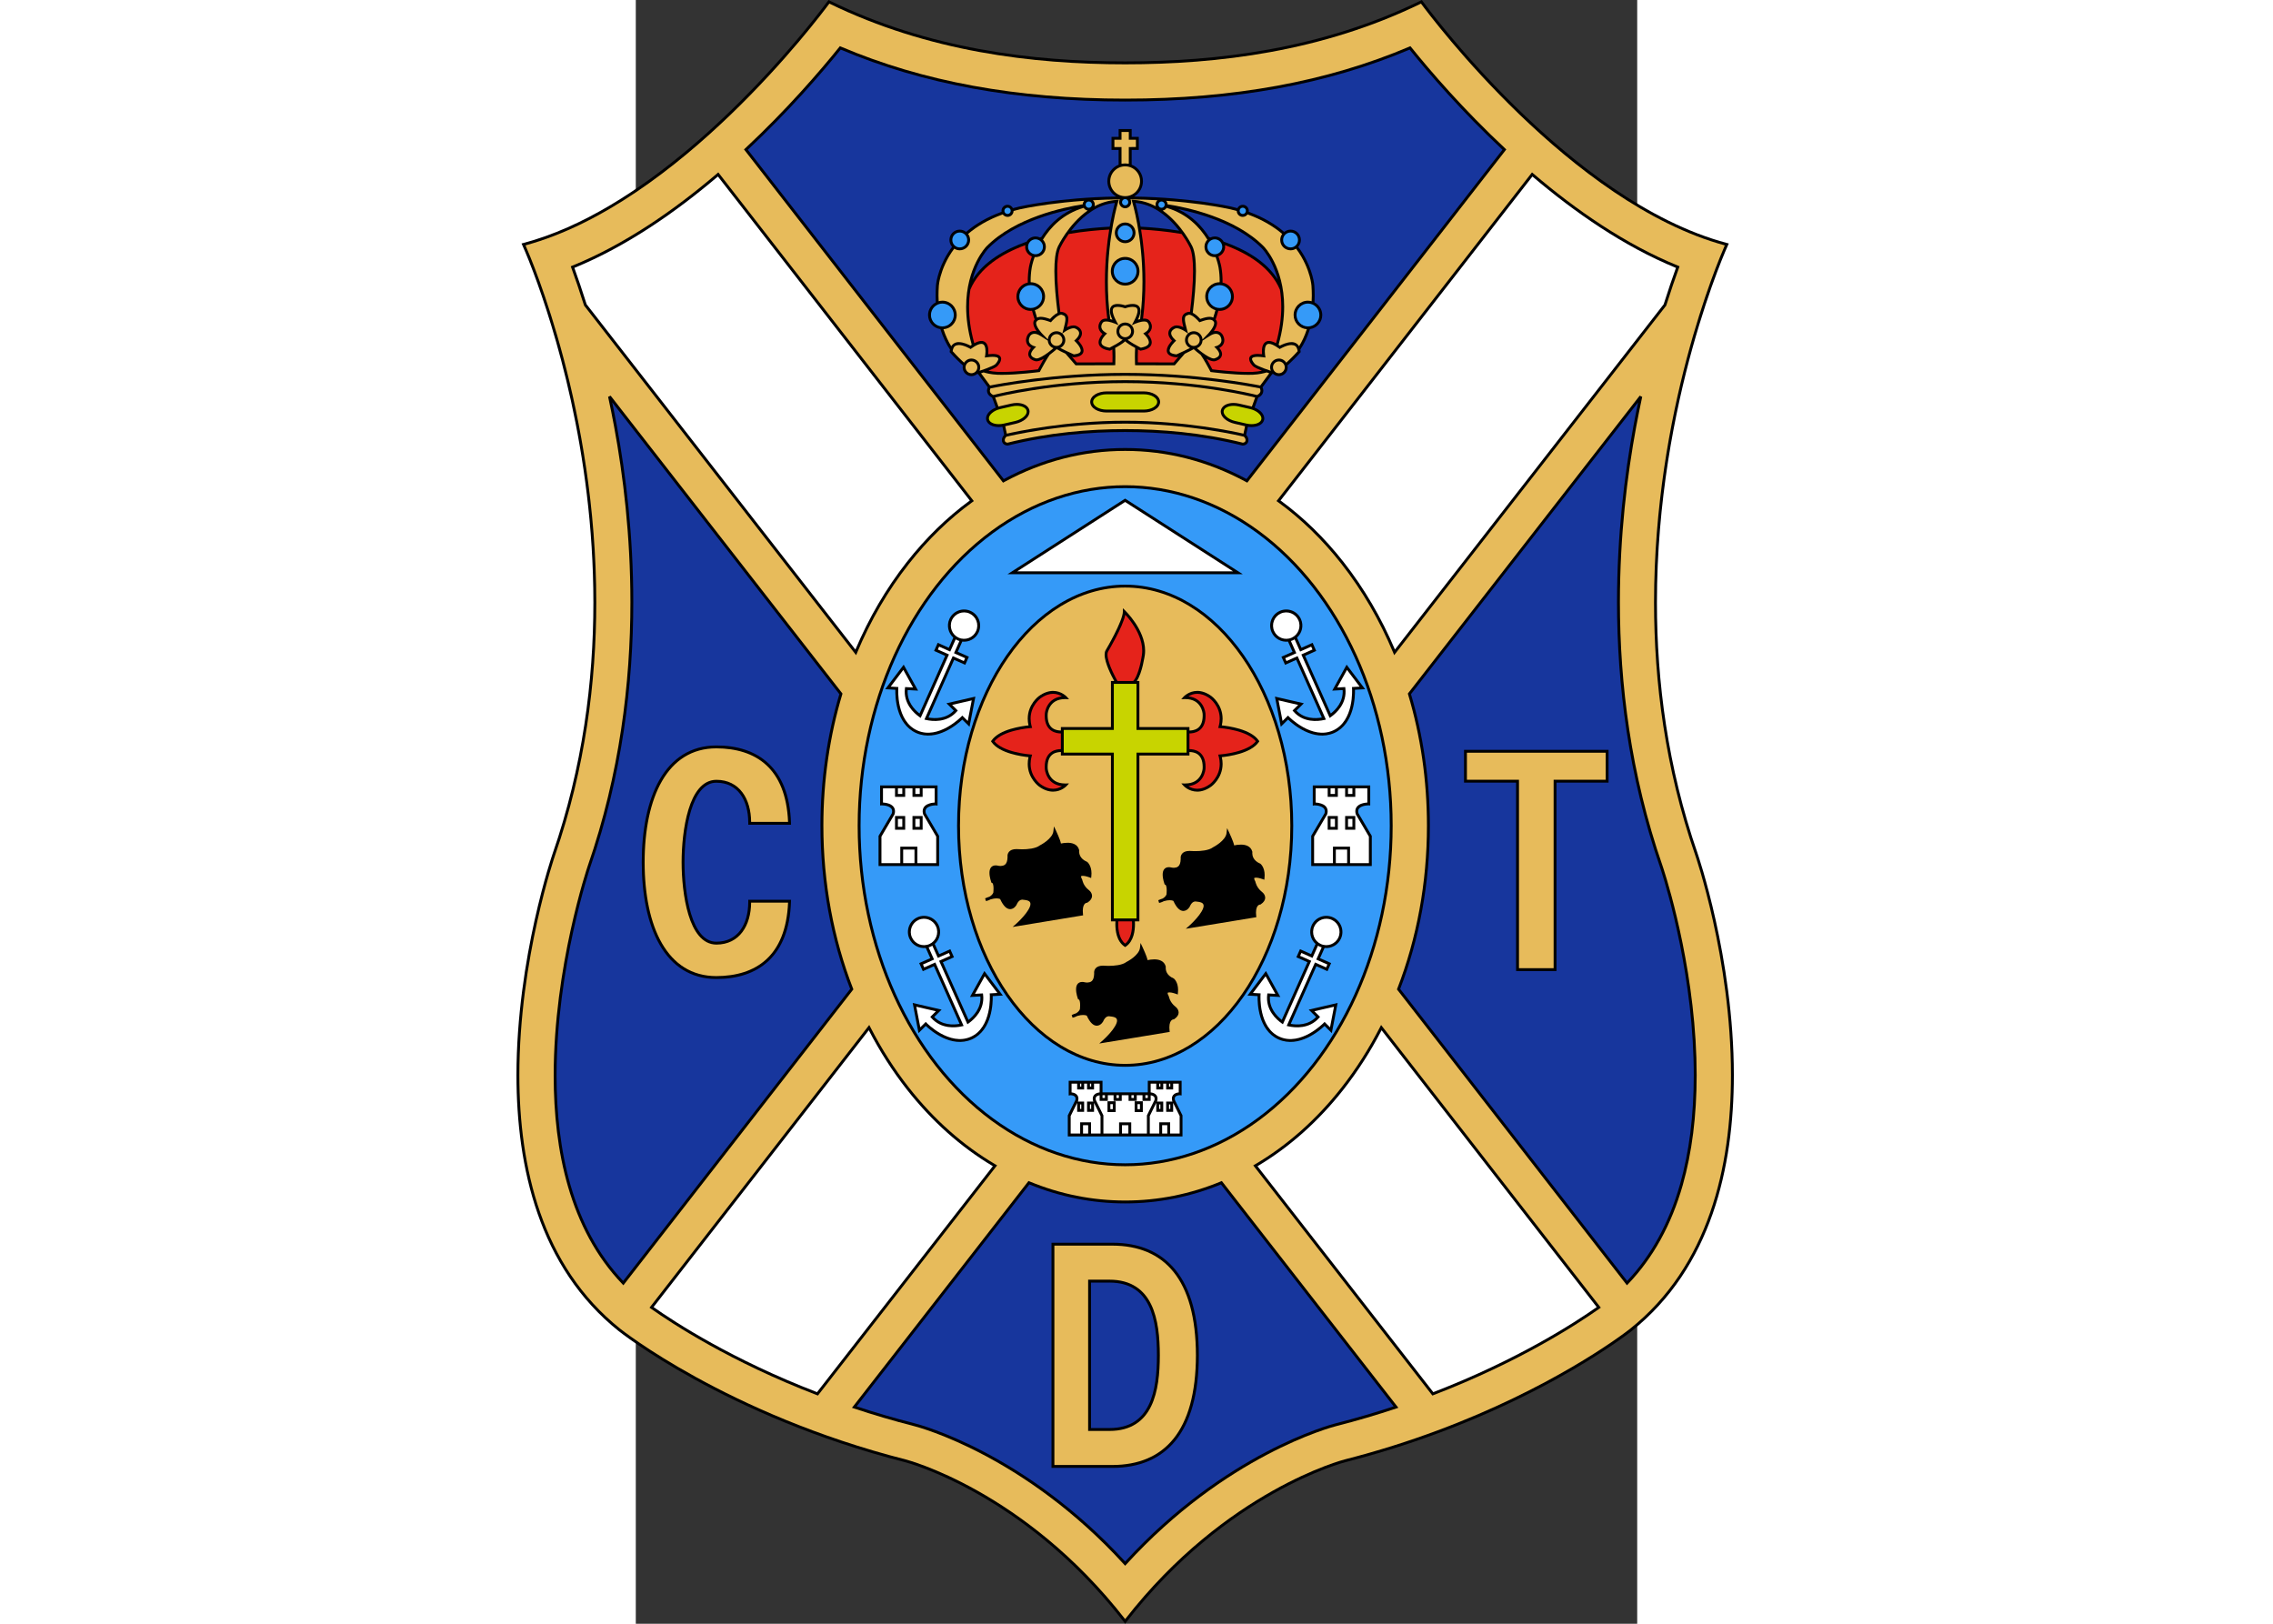<?xml version="1.0" encoding="UTF-8" standalone="no"?>
<svg
   xmlns:dc="http://purl.org/dc/elements/1.1/"
   xmlns:cc="http://creativecommons.org/ns#"
   xmlns:rdf="http://www.w3.org/1999/02/22-rdf-syntax-ns#"
   xmlns:svg="http://www.w3.org/2000/svg"
   xmlns="http://www.w3.org/2000/svg"
   xml:space="preserve"
   viewBox="0 0 280 453.959"
   height="200"
   width="280"
   y="0px"
   x="0px"
   id="Capa_1"
   version="1.2"><rect x="0" y="0" width="280" height="453.959" fill="#333333" stroke="none"/><defs
     id="defs349" /><g
     transform="matrix(0.8,0,0,0.8,-107.294,-90)"
     id="g3"><g
       id="g5"><path
         id="path7"
         d="m 505.253,410.806 c -10.476,-30.232 -14.247,-60.219 -14.247,-87.728 0,-35.335 6.224,-66.582 12.445,-88.988 3.112,-11.203 6.225,-20.196 8.556,-26.388 2.333,-6.19 3.88,-9.559 3.882,-9.568 l 0.246,-0.54 -0.571,-0.153 c -27.85,-7.375 -54.496,-28.52 -74.149,-47.835 -9.829,-9.654 -17.912,-18.85 -23.536,-25.629 -5.624,-6.781 -8.774,-11.126 -8.785,-11.137 l -0.249,-0.34 -0.374,0.185 c -34.507,16.872 -70.797,21.29 -103.317,21.29 -32.518,0 -68.81,-4.418 -103.315,-21.29 l -0.378,-0.183 -0.245,0.338 c -0.009,0.013 -3.161,4.356 -8.785,11.137 -16.863,20.341 -55.903,62.408 -97.685,73.464 l -0.575,0.153 0.247,0.54 c 0.004,0.009 1.55,3.378 3.882,9.568 6.998,18.571 21.002,62.374 21,115.376 0,27.509 -3.771,57.496 -14.247,87.728 -0.006,0.029 -12.637,36.458 -12.639,77.423 0,32.146 7.785,67.153 35.703,89.444 0.036,0.026 37.402,29.85 100.065,45.813 0.006,0.002 2.565,0.652 6.996,2.35 13.294,5.093 43.22,19.546 69.582,53.603 l 0.394,0.51 0.396,-0.51 c 17.576,-22.704 36.732,-36.696 51.492,-45.011 7.379,-4.156 13.659,-6.895 18.09,-8.592 4.431,-1.697 6.99,-2.346 6.996,-2.35 62.663,-15.964 100.029,-45.787 100.065,-45.813 27.916,-22.289 35.701,-57.298 35.701,-89.444 -0.006,-40.968 -12.632,-77.394 -12.641,-77.423 z" /><path
         style="fill:#e7bb5b"
         id="path9"
         d="m 481.568,576.891 c -0.007,0.006 -2.313,1.847 -6.776,4.879 -13.393,9.1 -46.064,28.813 -92.915,40.749 -0.061,0.015 -41.468,10.573 -76.724,55.801 -35.258,-45.228 -76.663,-55.786 -76.726,-55.801 -31.233,-7.958 -56.165,-19.372 -73.283,-28.792 -8.56,-4.71 -15.166,-8.924 -19.629,-11.957 -4.464,-3.032 -6.77,-4.875 -6.776,-4.879 -27.569,-22 -35.324,-56.654 -35.326,-88.662 0,-20.382 3.146,-39.663 6.294,-53.845 3.148,-14.183 6.288,-23.226 6.292,-23.251 10.516,-30.354 14.3,-60.455 14.302,-88.055 -0.004,-66.827 -22.172,-119.01 -24.733,-124.822 53.771,-14.647 102.321,-79.255 106.205,-84.492 34.582,16.814 70.89,21.21 103.38,21.212 32.492,-0.002 68.797,-4.396 103.381,-21.211 3.884,5.237 52.438,69.845 106.206,84.492 -2.562,5.812 -24.73,57.995 -24.732,124.822 0,27.601 3.783,57.701 14.302,88.055 0.009,0.023 3.142,9.068 6.29,23.249 3.146,14.181 6.292,33.465 6.292,53.847 -0.001,32.006 -7.757,66.663 -35.324,88.661 z" /></g><g
       id="g11"><g
         id="g13"><path
           id="path15"
           d="m 171.929,164.721 0.334,-0.313 c 14.677,-13.702 26.21,-27.134 32.942,-35.489 l 0,0 0.236,-0.292 0.349,0.146 c 28.788,12.232 61.408,18.202 99.363,18.202 l 0,0 c 37.953,0 70.577,-5.969 99.363,-18.202 l 0,0 0.347,-0.146 0.238,0.292 c 6.731,8.355 18.265,21.787 32.941,35.491 l 0,0 0.332,0.311 -90.536,116.462 -0.372,-0.203 c -0.068,-0.038 -0.127,-0.071 -0.175,-0.096 l 0,0 c -13.312,-7.174 -27.479,-10.808 -42.126,-10.808 l 0,0 c -14.646,0 -28.815,3.633 -42.128,10.806 l 0,0 c -0.052,0.029 -0.115,0.067 -0.192,0.108 l 0,0 -0.372,0.201 -90.544,-116.47 0,0 z" /><path
           style="fill:#17369d"
           id="path17"
           d="m 262.743,279.906 c 13.398,-7.184 27.676,-10.831 42.423,-10.831 l 0,0 c 14.74,0 29.014,3.644 42.403,10.823 l 0,0 89.458,-115.069 C 422.632,151.35 411.294,138.176 404.559,129.841 l 0,0 c -28.845,12.193 -61.502,18.134 -99.406,18.134 l 0,0 c -37.905,0 -70.562,-5.941 -99.406,-18.134 l 0,0 c -6.734,8.334 -18.072,21.507 -32.468,34.984 l 0,0 89.464,115.081 0,0 z" /><g
           id="g19"><path
             id="path21"
             d="m 338.95,525.218 -0.353,0.146 c -10.727,4.435 -21.931,6.685 -33.432,6.685 -11.507,0 -22.718,-2.252 -33.451,-6.691 l -0.352,-0.146 -61.701,79.269 0.67,0.223 c 6.642,2.216 13.667,4.304 21.056,6.186 1.649,0.419 38.548,10.184 73.395,48.392 l 0.369,0.403 0.369,-0.403 c 34.847,-38.208 71.746,-47.973 73.395,-48.392 7.389,-1.882 14.415,-3.97 21.057,-6.186 l 0.673,-0.223 -61.695,-79.263 z" /><path
             style="fill:#17369d"
             id="path23"
             d="m 378.669,609.918 c -1.76,0.451 -38.592,10.213 -73.516,48.283 -34.924,-38.07 -71.756,-47.832 -73.518,-48.283 -7.115,-1.81 -13.895,-3.816 -20.314,-5.938 l 60.364,-77.554 c 10.743,4.395 21.967,6.624 33.48,6.624 11.505,0 22.726,-2.23 33.462,-6.616 l 60.357,77.546 c -6.421,2.122 -13.199,4.128 -20.315,5.938 z" /></g><path
           id="path25"
           d="M 129.382,561.257 C 110.893,541.995 105.424,514.4 105.422,488.399 l 0,0 c 0.002,-38.011 11.697,-72.697 11.915,-73.337 l 0,0 c 11.112,-32.075 14.9,-63.802 14.9,-92.144 l 0,0 c 0,-23.272 -2.553,-44.263 -5.699,-61.283 l 0,0 c -0.665,-3.597 -1.37,-7.074 -2.097,-10.449 l 0,0 0.885,-0.413 81.041,104.114 -0.073,0.248 c -4.348,14.499 -6.624,30.001 -6.624,45.922 l 0,0 c 0,20.034 3.601,39.407 10.401,56.945 l 0,0 0.103,0.263 -80.39,103.409 -0.402,-0.417 0,0 z" /><path
           style="fill:#17369d"
           id="path27"
           d="m 127.521,261.453 c 3.155,17.07 5.716,38.12 5.716,61.465 l 0,0 c 0,28.43 -3.798,60.271 -14.957,92.471 l 0,0 c -0.197,0.568 -11.863,35.203 -11.858,73.01 l 0,0 c -0.002,25.686 5.381,52.8 23.283,71.746 l 0,0 79.332,-102.046 c -6.781,-17.588 -10.366,-36.988 -10.366,-57.043 l 0,0 -0.002,0 c 0.002,-15.924 2.265,-31.437 6.591,-45.961 l 0,0 -79.388,-101.989 c 0.568,2.712 1.121,5.491 1.649,8.347 l 0,0 z" /><path
           id="path29"
           d="m 400.135,458.269 0.104,-0.263 c 6.798,-17.539 10.398,-36.913 10.398,-56.949 l 0,0 c 0,-15.923 -2.274,-31.427 -6.621,-45.925 l 0,0 -0.075,-0.249 81.041,-104.11 0.883,0.413 c -0.727,3.376 -1.433,6.851 -2.096,10.45 l 0,0 c -3.146,17.019 -5.7,38.009 -5.7,61.284 l 0,0 c 0,28.342 3.788,60.068 14.901,92.145 l 0,0 c 0.104,0.301 9.506,27.746 11.541,60.944 l 0,0 c 0.255,4.176 0.381,8.26 0.383,12.239 l 0,0 c -0.002,14.167 -1.621,27.039 -4.846,38.388 l 0,0 c -3.948,13.885 -10.368,25.499 -19.122,34.622 l 0,0 -0.402,0.417 -80.389,-103.406 0,0 z" /><path
           style="fill:#17369d"
           id="path31"
           d="m 480.603,560.145 c 8.425,-8.928 14.633,-20.242 18.482,-33.783 l 0,0 c 3.197,-11.242 4.809,-24.023 4.809,-38.114 l 0,0 c 0,-3.959 -0.129,-8.021 -0.382,-12.179 l 0,0 c -2.021,-33.045 -11.399,-60.435 -11.485,-60.679 l 0,0 c -11.159,-32.2 -14.959,-64.04 -14.959,-92.471 l 0,0 c 0,-23.347 2.561,-44.396 5.718,-61.467 l 0,0 c 0.527,-2.855 1.08,-5.636 1.649,-8.349 l 0,0 -79.387,101.987 c 4.326,14.523 6.588,30.039 6.59,45.966 l 0,0 c -0.002,20.055 -3.587,39.458 -10.364,57.046 l 0,0 79.329,102.043 0,0 z" /></g><g
         id="g33"><path
           id="path35"
           d="m 350.264,520.221 -0.35,-0.45 0.491,-0.289 c 11.336,-6.656 21.531,-15.689 30.341,-26.918 l 0,0 c 5.122,-6.527 9.63,-13.626 13.494,-21.169 l 0,0 0.357,-0.697 76.807,98.793 -0.428,0.303 c -7.404,5.256 -27.777,18.631 -58.106,30.281 l 0,0 -0.35,0.132 -62.256,-79.986 0,0 z" /><path
           style="fill:#ffffff"
           id="path37"
           d="m 412.858,599.007 c 29.471,-11.362 49.452,-24.333 57.113,-29.727 l 0,0 -75.2,-96.731 c -3.813,7.336 -8.231,14.252 -13.239,20.635 l 0,0 c -8.752,11.155 -18.876,20.175 -30.13,26.87 l 0,0 61.456,78.953 0,0 z" /><path
           id="path39"
           d="m 259.909,519.472 c -11.332,-6.653 -21.526,-15.683 -30.333,-26.904 -5.129,-6.534 -9.638,-13.635 -13.504,-21.178 l -0.36,-0.7 -76.808,98.802 0.426,0.304 c 7.387,5.242 27.765,18.624 58.108,30.278 l 0.345,0.132 62.617,-80.444 -0.491,-0.29 z" /><path
           style="fill:#ffffff"
           id="path41"
           d="M 197.45,599.007 C 167.962,587.64 147.978,574.662 140.335,569.28 l 75.206,-96.738 c 3.815,7.341 8.237,14.26 13.249,20.643 8.75,11.151 18.872,20.167 30.122,26.859 l -61.462,78.963 z" /><path
           id="path43"
           d="m 116.043,219.311 -0.027,-0.086 c -1.595,-5.067 -3.121,-9.498 -4.473,-13.211 l 0,0 -0.166,-0.453 0.448,-0.18 c 18.454,-7.492 35.822,-19.57 50.737,-32.303 l 0,0 0.398,-0.341 88.993,114.472 -0.395,0.308 0.395,-0.308 0.316,0.408 -0.418,0.305 c -8.146,5.905 -15.607,13.146 -22.276,21.641 l 0,0 c -7.327,9.334 -13.399,19.817 -18.12,31.114 l 0,0 -0.329,0.793 -95.083,-122.159 0,0 z" /><path
           style="fill:#ffffff"
           id="path45"
           d="m 210.866,339.502 c 4.703,-11.077 10.709,-21.367 17.922,-30.56 l 0,0 c 6.608,-8.417 13.993,-15.62 22.058,-21.528 l 0,0 -88.032,-113.238 c -14.761,12.551 -31.901,24.451 -50.167,31.947 l 0,0 c 1.307,3.61 2.771,7.871 4.294,12.713 l 0,0 93.925,120.666 0,0 z" /><path
           id="path47"
           d="m 398.854,340.671 c -4.718,-11.297 -10.787,-21.777 -18.108,-31.108 l 0,0 c -6.669,-8.5 -14.134,-15.743 -22.284,-21.653 l 0,0 -0.419,-0.303 89.301,-114.87 0.399,0.339 c 14.915,12.734 32.283,24.813 50.737,32.303 l 0,0 -0.188,0.463 0.188,-0.463 0.445,0.181 -0.161,0.455 c -1.354,3.712 -2.879,8.142 -4.475,13.209 l 0,0 -0.025,0.084 -95.082,122.154 -0.328,-0.791 0,0 z" /><path
           style="fill:#ffffff"
           id="path49"
           d="m 381.53,308.944 c 7.212,9.189 13.212,19.479 17.914,30.553 l 0,0 93.92,-120.66 c 1.525,-4.842 2.987,-9.105 4.295,-12.714 l 0,0 c -18.268,-7.496 -35.405,-19.395 -50.167,-31.946 l 0,0 -88.026,113.229 c 8.068,5.908 15.457,13.116 22.064,21.538 l 0,0 z" /></g></g></g><ellipse
     id="ellipse51"
     ry="95.19"
     rx="74.788"
     cy="230.85"
     cx="136.829" /><ellipse
     style="fill:#359af8"
     id="ellipse53"
     ry="94.39"
     rx="73.988"
     cy="230.85"
     cx="136.829" /><g
     transform="matrix(0.8,0,0,0.8,-107.294,-90)"
     id="g55"><path
       id="path57"
       d="m 162.282,454.623 c -9.002,0.012 -15.601,-4.558 -19.842,-11.923 l 0,0 c -4.25,-7.366 -6.234,-17.519 -6.236,-28.877 l 0,0 c 0.002,-11.367 1.986,-21.517 6.236,-28.882 l 0,0 c 4.241,-7.365 10.841,-11.93 19.842,-11.918 l 0,0 c 14.189,-0.062 25.54,7.576 26.076,27.184 l 0,0 -0.499,0.017 0,-0.501 0,0.501 0.499,-0.017 0.017,0.516 -14.947,0 0,-0.499 c 0,-0.104 0.002,-0.198 0,-0.29 l 0,0 c -0.04,-7.888 -3.731,-13.895 -11.146,-13.905 l 0,0 c -4.265,-0.027 -7.087,4.054 -8.829,9.731 l 0,0 c -1.729,5.642 -2.321,12.683 -2.319,18.063 l 0,0 c -0.002,5.377 0.59,12.417 2.319,18.055 l 0,0 c 1.741,5.674 4.563,9.754 8.829,9.726 l 0,0 c 7.415,-0.011 11.106,-5.994 11.148,-13.879 l 0,0 c 0,-0.098 -0.002,-0.19 -0.002,-0.284 l 0,0 -0.004,-0.505 14.949,0 -0.015,0.516 c -0.534,19.529 -11.797,27.172 -25.904,27.172 l 0,0 c -0.058,-0.001 -0.115,-0.001 -0.172,-0.001 l 0,0 z" /><path
       style="fill:#e7bb5b"
       id="path59"
       d="m 143.306,385.443 c -4.125,7.131 -6.104,17.129 -6.102,28.38 l 0,0 c -0.002,11.243 1.978,21.243 6.102,28.376 l 0,0 c 4.137,7.134 10.328,11.413 18.976,11.424 l 0,0 c 13.71,-0.06 24.247,-6.888 25.059,-25.686 l 0,0 -12.914,0 c -0.034,4.003 -1.022,7.619 -3.014,10.282 l 0,0 c -2.023,2.711 -5.117,4.392 -9.131,4.386 l 0,0 c -5.023,-0.027 -8.025,-4.675 -9.785,-10.436 l 0,0 c -1.772,-5.795 -2.36,-12.896 -2.362,-18.347 l 0,0 c 0.002,-5.452 0.59,-12.556 2.362,-18.355 l 0,0 c 1.76,-5.762 4.762,-10.413 9.785,-10.44 l 0,0 c 4.015,-0.008 7.11,1.679 9.131,4.396 l 0,0 c 1.992,2.669 2.98,6.293 3.014,10.298 l 0,0 12.914,0 c -0.812,-18.801 -11.348,-25.64 -25.059,-25.699 l 0,0 c -8.651,0.012 -14.84,4.29 -18.976,11.421 l 0,0 z" /><polygon
       id="polygon61"
       points="424.096,386.001 423.595,386.001 423.595,374.55 474.103,374.55 474.103,386.001 455.906,386.001 455.906,451.852 441.792,451.852 441.792,451.852 441.792,386.001 " /><polygon
       style="fill:#e7bb5b"
       id="polygon63"
       points="424.597,385.001 442.793,385.001 442.793,385.001 442.793,450.852 454.905,450.852 454.905,385.001 473.102,385.001 473.102,375.55 424.597,375.55 " /><path
       id="path65"
       d="m 322.811,556.378 c -5.229,-6.496 -12.826,-9.578 -22.076,-9.573 -0.163,0.002 -0.332,0 -0.501,0.006 l -20.821,-0.002 0,78.667 0.501,0 20.333,0 c 0.05,0 0.101,10e-4 0.151,10e-4 0.102,0 0.204,-10e-4 0.306,-10e-4 9.255,0.008 16.864,-3.069 22.097,-9.565 5.236,-6.492 8.092,-16.319 8.092,-29.773 0,-13.443 -2.851,-23.268 -8.082,-29.76 z m -9.456,47.111 c -2.367,4.811 -6.391,8.057 -13.679,8.078 -0.116,0 -0.232,0 -0.351,0 l -6.11,-0.003 0,-50.844 6.11,0 c 0.129,-0.004 0.242,-0.006 0.351,-0.006 7.287,0.021 11.31,3.271 13.679,8.081 2.353,4.818 2.914,11.237 2.91,17.341 0.005,6.112 -0.557,12.537 -2.91,17.353 z" /><path
       style="fill:#e7bb5b"
       id="path67"
       d="m 300.735,547.806 c -0.163,0 -0.323,0 -0.488,0.005 l -19.834,0 0,76.665 19.836,0 c 0.152,0 0.305,0.002 0.455,0 18.031,-0.049 29.122,-11.685 29.189,-38.339 -0.068,-26.629 -11.144,-38.283 -29.158,-38.331 z m 13.519,56.123 c -2.446,5.068 -6.947,8.638 -14.511,8.638 -0.021,0 -0.044,0 -0.066,0 -0.12,0 -0.237,-0.002 -0.351,0 l -7.109,0 0,-52.347 0,-0.501 7.101,0 c 0.114,0 0.234,-0.004 0.359,-0.004 7.601,-0.021 12.124,3.559 14.578,8.642 2.469,5.079 3.007,11.617 3.012,17.78 -0.006,6.173 -0.542,12.714 -3.013,17.792 z" /></g><g
     transform="matrix(0.8,0,0,0.8,-107.294,-90)"
     id="g69"><ellipse
       id="ellipse71"
       ry="84.237"
       rx="58.734"
       cy="401.063"
       cx="305.153" /><ellipse
       style="fill:#e7bb5b"
       id="ellipse73"
       ry="83.237"
       rx="57.734"
       cy="401.063"
       cx="305.153" /><g
       id="g75"><g
         id="g77"><path
           id="path79"
           d="m 352.922,424.151 c -0.941,-0.74 -1.506,-1.617 -1.833,-2.308 -0.326,-0.69 -0.395,-1.156 -0.403,-1.156 l -0.016,-0.087 -0.04,-0.072 c -0.291,-0.515 -0.382,-0.866 -0.378,-1.032 0.008,-0.215 0.035,-0.237 0.629,-0.291 0.452,-0.004 1.031,0.124 1.492,0.252 0.46,0.128 0.805,0.255 0.807,0.255 l 0.608,0.231 0.066,-0.647 c 0.035,-0.344 0.054,-0.666 0.054,-0.972 0.006,-2.707 -1.371,-3.891 -1.448,-3.941 l -0.056,-0.048 -0.063,-0.025 c -2.544,-1.098 -2.734,-2.896 -2.755,-3.656 0,-0.206 0.022,-0.3 0.019,-0.3 l 0.017,-0.105 -0.024,-0.105 c -0.527,-2.02 -2.479,-2.493 -4.015,-2.475 -0.923,0.001 -1.78,0.148 -2.325,0.269 -0.321,-1.539 -1.72,-4.386 -1.726,-4.44 l -0.751,-1.584 -0.198,1.741 c -0.128,1.258 -1.26,2.533 -2.422,3.447 -1.151,0.919 -2.262,1.473 -2.262,1.477 l -0.04,0.019 -0.035,0.029 c -1.404,1.077 -4.341,1.332 -6.136,1.317 -0.926,0.002 -1.544,-0.052 -1.544,-0.052 -0.183,-0.015 -0.35,-0.019 -0.505,-0.019 -1.272,-0.006 -2.097,0.385 -2.559,0.929 -0.459,0.54 -0.525,1.142 -0.525,1.466 0,0.1 0.008,0.177 0.013,0.226 0,0.054 0,0.108 0,0.165 -0.068,2.879 -1.384,3.036 -2.395,3.112 -0.49,0 -0.838,-0.109 -0.842,-0.101 -0.346,-0.083 -0.639,-0.118 -0.91,-0.118 -0.773,-0.013 -1.406,0.337 -1.734,0.866 -0.333,0.52 -0.42,1.136 -0.422,1.748 0.004,1.551 0.614,3.185 0.62,3.211 l 0.085,0.234 0.242,0.074 c 0.052,-0.002 0.217,0.157 0.32,0.566 0.105,0.391 0.145,0.929 0.145,1.429 0,0.659 -0.063,1.249 -0.084,1.438 -0.264,0.628 -0.796,1.085 -1.339,1.397 -0.469,0.147 -0.977,0.339 -1.526,0.587 l 0.303,0.947 c 0.02,-0.016 0.791,-0.148 1.636,-0.614 0.854,-0.258 1.53,-0.339 2.047,-0.339 0.527,0 0.89,0.086 1.11,0.163 0.075,0.026 0.134,0.052 0.178,0.072 1.175,2.563 2.335,3.495 3.495,3.516 1.473,-0.052 2.159,-1.421 2.198,-1.443 0.744,-1.75 1.584,-1.849 2.035,-1.874 0.2,0 0.281,0.042 0.285,0.031 l 0.062,0.021 0.061,0.004 c 2.067,0.181 2.413,0.732 2.442,1.467 0.031,1.063 -1.169,2.889 -2.433,4.317 -1.251,1.446 -2.504,2.559 -2.506,2.563 l -1.282,1.142 1.695,-0.275 22.948,-3.768 -0.054,-0.476 c -0.052,-0.42 -0.067,-0.794 -0.07,-1.131 0.005,-1.562 0.435,-2.211 0.771,-2.511 0.172,-0.151 0.337,-0.222 0.457,-0.257 0.118,-0.035 0.153,-0.022 0.153,-0.033 l 0.148,0 0.127,-0.082 c 1.098,-0.716 1.573,-1.539 1.567,-2.311 -0.038,-1.325 -1.155,-2.039 -1.179,-2.08 z" /><path
           id="path81"
           d="m 322.657,464.249 c -0.94,-0.733 -1.501,-1.609 -1.825,-2.301 -0.32,-0.691 -0.387,-1.16 -0.395,-1.16 l -0.015,-0.088 -0.044,-0.079 c -0.294,-0.515 -0.388,-0.867 -0.384,-1.031 0.011,-0.208 0.029,-0.227 0.617,-0.282 0.452,-0.005 1.031,0.126 1.496,0.257 0.466,0.129 0.818,0.26 0.82,0.258 l 0.61,0.234 0.064,-0.651 c 0.033,-0.333 0.05,-0.644 0.05,-0.943 0.006,-2.736 -1.381,-3.917 -1.459,-3.972 l -0.055,-0.043 -0.063,-0.025 c -2.545,-1.108 -2.733,-2.9 -2.755,-3.656 0,-0.207 0.021,-0.299 0.019,-0.301 l 0.017,-0.105 -0.026,-0.104 c -0.527,-2.03 -2.483,-2.506 -4.023,-2.487 -0.921,0.002 -1.776,0.148 -2.319,0.268 -0.319,-1.535 -1.703,-4.372 -1.709,-4.426 l -0.743,-1.576 -0.208,1.729 c -0.133,1.259 -1.269,2.527 -2.429,3.435 -1.154,0.911 -2.265,1.457 -2.265,1.461 l -0.042,0.021 -0.039,0.028 c -1.393,1.089 -4.346,1.346 -6.142,1.331 -0.461,0 -0.843,-0.013 -1.113,-0.024 -0.268,-0.015 -0.421,-0.027 -0.421,-0.025 -0.17,-0.015 -0.33,-0.021 -0.479,-0.019 -1.273,-0.006 -2.099,0.38 -2.564,0.92 -0.463,0.54 -0.53,1.142 -0.53,1.472 0,0.111 0.008,0.195 0.014,0.245 10e-4,0.052 10e-4,0.106 10e-4,0.158 -0.066,2.877 -1.401,3.035 -2.418,3.112 -0.488,0 -0.833,-0.106 -0.835,-0.1 -0.344,-0.081 -0.641,-0.119 -0.919,-0.119 -0.771,-0.015 -1.399,0.335 -1.729,0.859 -0.332,0.521 -0.419,1.136 -0.421,1.744 0.004,1.556 0.621,3.197 0.625,3.225 l 0.087,0.238 0.247,0.071 c 0.056,0 0.214,0.147 0.32,0.55 0.104,0.382 0.143,0.911 0.143,1.408 0,0.672 -0.067,1.277 -0.089,1.463 -0.266,0.638 -0.804,1.099 -1.351,1.412 -0.465,0.146 -0.969,0.338 -1.514,0.583 l 0.303,0.947 c 0.02,-0.015 0.784,-0.146 1.625,-0.611 0.86,-0.26 1.54,-0.342 2.058,-0.342 0.527,0 0.888,0.085 1.11,0.162 0.073,0.026 0.132,0.051 0.176,0.071 1.183,2.565 2.342,3.498 3.503,3.519 1.47,-0.054 2.151,-1.423 2.192,-1.445 0.743,-1.746 1.588,-1.848 2.047,-1.873 0.2,0 0.283,0.042 0.287,0.031 l 0.063,0.019 0.058,0.005 c 2.063,0.183 2.408,0.732 2.435,1.466 0.033,1.059 -1.167,2.884 -2.427,4.31 -1.25,1.443 -2.502,2.554 -2.504,2.558 l -1.293,1.148 1.708,-0.28 22.917,-3.769 -0.054,-0.473 c -0.046,-0.403 -0.064,-0.767 -0.064,-1.093 0.006,-1.573 0.44,-2.228 0.787,-2.532 0.176,-0.151 0.347,-0.225 0.471,-0.26 0.123,-0.037 0.16,-0.025 0.162,-0.033 l 0.151,0 0.125,-0.085 c 1.079,-0.712 1.549,-1.532 1.545,-2.303 -0.038,-1.336 -1.163,-2.061 -1.188,-2.102 z" /><path
           id="path83"
           d="m 290.409,431.91 c -0.045,-0.406 -0.062,-0.772 -0.064,-1.101 0.006,-1.572 0.436,-2.226 0.775,-2.527 0.176,-0.152 0.341,-0.225 0.46,-0.26 0.12,-0.035 0.155,-0.022 0.155,-0.031 l 0.151,0 0.126,-0.083 c 1.097,-0.714 1.572,-1.541 1.568,-2.315 -0.039,-1.328 -1.157,-2.05 -1.182,-2.091 -0.95,-0.728 -1.508,-1.601 -1.829,-2.295 -0.32,-0.69 -0.382,-1.161 -0.39,-1.161 l -0.015,-0.091 -0.045,-0.079 c -0.297,-0.519 -0.391,-0.874 -0.386,-1.037 0.012,-0.196 0.015,-0.21 0.589,-0.264 0.452,-0.007 1.037,0.128 1.508,0.262 0.465,0.133 0.82,0.267 0.822,0.265 l 0.612,0.237 0.066,-0.65 c 0.037,-0.343 0.054,-0.665 0.054,-0.971 0.004,-2.724 -1.384,-3.917 -1.46,-3.971 l -0.052,-0.046 -0.068,-0.027 c -2.545,-1.093 -2.731,-2.902 -2.754,-3.654 0,-0.2 0.021,-0.291 0.019,-0.291 l 0.016,-0.107 -0.027,-0.1 c -0.531,-2.037 -2.501,-2.512 -4.049,-2.495 -0.912,0.001 -1.758,0.145 -2.299,0.261 -0.313,-1.532 -1.697,-4.37 -1.703,-4.424 l -0.74,-1.574 -0.208,1.727 c -0.134,1.259 -1.271,2.533 -2.434,3.444 -1.153,0.913 -2.265,1.463 -2.265,1.467 l -0.043,0.021 -0.038,0.029 c -1.395,1.087 -4.336,1.345 -6.127,1.33 -0.917,0 -1.531,-0.052 -1.533,-0.052 -0.169,-0.012 -0.329,-0.019 -0.478,-0.017 -1.285,-0.006 -2.115,0.385 -2.58,0.933 -0.465,0.541 -0.529,1.146 -0.531,1.473 0,0.1 0.007,0.177 0.013,0.225 0,0.056 0.002,0.112 0.002,0.164 -0.066,2.875 -1.409,3.032 -2.428,3.109 -0.483,0 -0.824,-0.104 -0.826,-0.096 -0.341,-0.082 -0.634,-0.117 -0.907,-0.117 -0.773,-0.015 -1.405,0.336 -1.733,0.865 -0.335,0.521 -0.421,1.137 -0.424,1.748 0.004,1.552 0.614,3.186 0.62,3.212 l 0.089,0.242 0.25,0.068 c 0.054,-0.002 0.215,0.148 0.322,0.556 0.103,0.391 0.145,0.93 0.143,1.43 0,0.655 -0.063,1.239 -0.083,1.423 -0.271,0.634 -0.804,1.091 -1.347,1.401 -0.466,0.146 -0.971,0.335 -1.517,0.58 l 0.3,0.946 c 0.02,-0.015 0.785,-0.143 1.626,-0.606 0.849,-0.254 1.521,-0.334 2.036,-0.336 0.529,0.002 0.893,0.087 1.116,0.164 0.076,0.026 0.135,0.052 0.179,0.073 1.184,2.573 2.347,3.503 3.509,3.525 1.467,-0.054 2.147,-1.417 2.186,-1.44 0.748,-1.76 1.605,-1.857 2.06,-1.884 0.192,0 0.271,0.041 0.275,0.028 l 0.062,0.021 0.06,0.004 c 2.068,0.178 2.413,0.728 2.44,1.463 0.033,1.062 -1.167,2.89 -2.43,4.319 -1.252,1.446 -2.506,2.56 -2.506,2.564 l -1.293,1.146 1.707,-0.279 22.932,-3.782 -0.054,-0.471 z" /></g><g
         id="g85"><path
           id="path87"
           d="m 351.864,371.276 c -2.784,-4.025 -10.701,-5.032 -12.926,-5.268 0.186,-0.83 0.27,-1.617 0.27,-2.359 -0.015,-5.088 -3.818,-7.834 -3.862,-7.872 -1.846,-1.344 -3.552,-1.822 -4.997,-1.819 -2.99,0.01 -4.754,1.97 -4.797,2.01 l -0.796,0.878 1.185,-0.043 c 0.054,-0.002 0.115,-0.002 0.182,-0.002 2.974,0.015 4.415,1.292 5.225,2.583 0.401,0.649 0.625,1.305 0.745,1.797 0.122,0.492 0.136,0.792 0.139,0.792 0.014,0.238 0.021,0.472 0.021,0.695 -0.04,4.83 -3.27,5.074 -4.603,5.14 -0.012,0 -0.02,0 -0.03,0 l 0,-1.218 -0.5,0 -16.999,0 0,-16.102 -0.906,0 c 1.995,-2.874 2.755,-8.953 2.8,-9 0.076,-0.533 0.112,-1.064 0.11,-1.591 -0.034,-7.453 -6.903,-13.977 -6.921,-14.02 l -0.848,-0.815 0,1.175 c 0.023,1.5 -1.471,4.975 -2.987,7.93 -1.51,2.976 -3.023,5.517 -3.025,5.523 -0.273,0.463 -0.368,1.008 -0.37,1.594 0.027,2.915 2.378,7.435 3.354,9.205 l -1.138,0 0,16.102 -17.499,0 0,1.219 c -0.011,0 -0.019,0 -0.03,0 -1.335,-0.066 -4.57,-0.313 -4.605,-5.142 -0.002,-0.222 0.006,-0.452 0.022,-0.692 -0.002,-0.004 0.082,-1.296 0.883,-2.59 0.812,-1.29 2.251,-2.568 5.226,-2.582 0.066,0 0.125,0 0.183,0.002 l 1.186,0.043 -0.797,-0.879 c -0.043,-0.041 -1.808,-1.999 -4.798,-2.011 -1.446,0 -3.151,0.477 -4.998,1.822 -0.042,0.037 -3.848,2.783 -3.862,7.871 0,0.741 0.082,1.527 0.27,2.359 -2.227,0.236 -10.14,1.243 -12.925,5.268 l -0.185,0.277 0.185,0.277 c 2.785,4.027 10.7,5.032 12.925,5.268 -0.187,0.83 -0.27,1.618 -0.27,2.358 0.014,5.088 3.82,7.834 3.864,7.872 1.847,1.343 3.549,1.822 4.996,1.82 2.991,-0.01 4.755,-1.968 4.798,-2.009 l 0.772,-0.853 -1.15,0.016 c -0.065,0.002 -0.129,0.002 -0.193,0.002 -2.977,-0.015 -4.414,-1.292 -5.226,-2.582 -0.4,-0.649 -0.625,-1.305 -0.746,-1.797 -0.121,-0.491 -0.133,-0.791 -0.138,-0.791 -0.014,-0.244 -0.022,-0.475 -0.022,-0.694 0.037,-4.831 3.27,-5.076 4.603,-5.143 0.012,0 0.021,0 0.032,0 l 0,1.222 17.5,0 0,57.96 1.568,0 c -0.016,0.26 -0.031,0.585 -0.031,0.985 0.013,2.103 0.348,5.916 3.149,7.824 l 0.277,0.186 0.279,-0.186 c 2.8,-1.906 3.135,-5.722 3.146,-7.826 0,-0.399 -0.014,-0.725 -0.029,-0.983 l 1.57,0 0,-57.96 17.499,0 0,-1.223 c 0.011,0 0.018,0 0.028,0 1.333,0.068 4.569,0.313 4.604,5.143 0.002,0.22 -0.005,0.453 -0.021,0.694 0,0 0,0 0,10e-4 l 0,10e-4 c 0,0.055 -0.098,1.319 -0.884,2.586 -0.813,1.29 -2.251,2.568 -5.225,2.583 -0.063,0 -0.128,0 -0.192,-0.002 l -1.149,-0.016 0.771,0.852 c 0.043,0.042 1.805,2 4.797,2.01 0.003,0 0.006,0 0.009,0 1.443,0 3.146,-0.479 4.988,-1.819 0.044,-0.037 3.848,-2.783 3.862,-7.872 0,-0.74 -0.082,-1.528 -0.269,-2.358 2.226,-0.235 10.141,-1.242 12.925,-5.267 l 0.186,-0.279 -0.185,-0.28 z" /><path
           style="fill:#e5231b"
           id="path89"
           d="m 282.656,374.298 c -0.756,0.002 -2.128,0.123 -3.362,0.978 -1.241,0.853 -2.251,2.473 -2.241,5.166 0,0.243 0.008,0.495 0.025,0.756 0.006,0.045 0.092,1.524 1.031,3.05 0.813,1.342 2.347,2.692 4.927,2.996 -0.029,0.018 -0.059,0.037 -0.089,0.055 -0.708,0.427 -1.725,0.851 -2.988,0.851 -1.227,-0.002 -2.701,-0.392 -4.408,-1.627 -0.004,-0.002 -0.849,-0.614 -1.717,-1.818 -0.871,-1.208 -1.733,-2.97 -1.733,-5.246 0,-0.817 0.111,-1.703 0.375,-2.66 l 0.165,-0.588 -0.61,-0.045 c -0.004,0 -2.514,-0.183 -5.386,-0.904 -2.739,-0.675 -5.765,-1.883 -7.17,-3.708 1.405,-1.825 4.431,-3.033 7.17,-3.708 2.872,-0.721 5.382,-0.9 5.386,-0.904 l 0.612,-0.045 -0.167,-0.587 c -0.267,-0.957 -0.375,-1.843 -0.375,-2.66 0,-2.278 0.862,-4.041 1.733,-5.246 0.869,-1.204 1.721,-1.806 1.717,-1.816 1.707,-1.238 3.182,-1.629 4.408,-1.631 1.263,0 2.28,0.423 2.988,0.853 0.031,0.019 0.061,0.037 0.089,0.055 -2.58,0.303 -4.114,1.653 -4.927,2.995 -0.938,1.526 -1.025,3.005 -1.031,3.05 -0.017,0.259 -0.025,0.512 -0.025,0.756 -0.012,2.691 1,4.312 2.241,5.164 1.234,0.854 2.608,0.976 3.364,0.978 0.01,0 0.021,0 0.03,0 l 0,5.491 c -0.01,-10e-4 -0.021,-10e-4 -0.032,-10e-4 z" /><path
           style="fill:#e5231b"
           id="path91"
           d="m 327.651,374.298 c 0.756,0.002 2.128,0.123 3.362,0.978 1.241,0.853 2.252,2.473 2.241,5.166 0,0.243 -0.008,0.495 -0.024,0.756 -0.006,0.045 -0.093,1.524 -1.031,3.05 -0.813,1.342 -2.347,2.692 -4.927,2.996 0.029,0.018 0.059,0.037 0.09,0.055 0.708,0.427 1.725,0.851 2.988,0.851 1.227,-0.002 2.701,-0.392 4.408,-1.627 0.004,-0.002 0.849,-0.614 1.717,-1.818 0.871,-1.208 1.733,-2.97 1.733,-5.246 0,-0.817 -0.11,-1.703 -0.375,-2.66 l -0.165,-0.588 0.61,-0.045 c 0.004,0 2.515,-0.183 5.386,-0.904 2.739,-0.675 5.766,-1.883 7.17,-3.708 -1.404,-1.825 -4.431,-3.033 -7.17,-3.708 -2.871,-0.721 -5.382,-0.9 -5.386,-0.904 l -0.612,-0.045 0.167,-0.587 c 0.267,-0.957 0.375,-1.843 0.375,-2.66 0,-2.278 -0.862,-4.041 -1.733,-5.246 -0.868,-1.204 -1.721,-1.806 -1.717,-1.816 -1.707,-1.238 -3.182,-1.629 -4.408,-1.631 -1.264,0 -2.28,0.423 -2.988,0.853 -0.031,0.019 -0.061,0.037 -0.09,0.055 2.58,0.303 4.114,1.653 4.927,2.995 0.938,1.526 1.025,3.005 1.031,3.05 0.017,0.259 0.024,0.512 0.024,0.756 0.013,2.691 -1,4.312 -2.241,5.164 -1.234,0.854 -2.608,0.976 -3.364,0.978 -0.01,0 -0.021,0 -0.03,0 l 0,5.491 c 0.011,-10e-4 0.022,-10e-4 0.032,-10e-4 z" /><path
           style="fill:#e5231b"
           id="path93"
           d="m 300.778,347.195 c -0.918,-1.969 -1.817,-4.387 -1.807,-5.914 -0.002,-0.475 0.084,-0.845 0.228,-1.082 0.008,-0.06 5.107,-8.499 6.017,-12.865 0.636,0.699 1.62,1.858 2.607,3.33 1.666,2.479 3.305,5.821 3.3,9.23 0,0.481 -0.032,0.965 -0.101,1.453 0,0.002 -0.27,1.899 -0.823,4.029 -0.51,2.025 -1.35,4.266 -2.254,5.11 l -5.48,0 c -0.292,-0.515 -0.989,-1.779 -1.687,-3.291 z" /><path
           style="fill:#e5231b"
           id="path95"
           d="m 307.58,435.465 c 0.012,1.927 -0.387,5.217 -2.427,6.797 -2.044,-1.58 -2.44,-4.87 -2.428,-6.795 0,-0.409 0.016,-0.74 0.032,-0.985 l 4.792,0 c 0.015,0.245 0.031,0.576 0.031,0.983 z" /><polygon
           style="fill:#c8d400"
           id="polygon97"
           points="283.688,375.52 301.188,375.52 301.188,433.479 309.12,433.479 309.12,375.52 326.618,375.52 326.618,367.588 309.117,367.588 309.117,351.488 301.188,351.486 301.188,367.588 283.688,367.588 283.688,375.52 " /></g></g></g><g
     transform="matrix(0.8,0,0,0.8,-107.294,-90)"
     id="g99"><path
       id="path101"
       d="m 371.33,218.168 c 0.038,-0.765 0.064,-1.543 0.063,-2.353 0.002,-1.131 -0.039,-2.307 -0.12,-3.527 -0.004,-0.052 -0.364,-5.337 -4.19,-11.434 -0.432,-0.689 -0.914,-1.388 -1.439,-2.09 0.569,-0.636 0.926,-1.468 0.926,-2.394 -0.004,-2.009 -1.615,-3.613 -3.597,-3.617 -0.847,0.001 -1.618,0.305 -2.237,0.793 -3.126,-2.673 -7.177,-5.146 -12.402,-7.038 0.018,-0.109 0.034,-0.218 0.034,-0.332 -0.002,-1.17 -0.955,-2.102 -2.117,-2.104 -0.828,0.001 -1.534,0.481 -1.877,1.175 -0.718,-0.196 -1.446,-0.386 -2.202,-0.561 -0.023,-0.004 -13.792,-3.186 -33.893,-3.497 1.842,-1.078 3.091,-3.061 3.095,-5.358 -0.002,-2.629 -1.637,-4.872 -3.943,-5.779 l 0.002,-5.172 2.485,0 0,-4.555 -2.487,0 0,-2.717 -4.553,0 0,2.717 -2.487,0 0,4.555 2.485,0 0.002,5.172 c -2.306,0.907 -3.941,3.15 -3.943,5.779 0.004,2.297 1.252,4.28 3.094,5.358 -20.101,0.311 -33.869,3.493 -33.893,3.497 -0.756,0.175 -1.484,0.365 -2.202,0.561 -0.343,-0.694 -1.049,-1.174 -1.877,-1.175 -1.162,0.002 -2.116,0.933 -2.118,2.104 0,0.113 0.017,0.223 0.034,0.332 -5.225,1.892 -9.276,4.365 -12.402,7.038 -0.62,-0.489 -1.391,-0.792 -2.238,-0.793 -1.981,0.004 -3.593,1.607 -3.597,3.617 0,0.925 0.357,1.757 0.926,2.394 -0.525,0.702 -1.008,1.401 -1.439,2.09 -3.826,6.097 -4.186,11.382 -4.19,11.434 -0.081,1.221 -0.122,2.396 -0.12,3.527 0,0.809 0.026,1.588 0.064,2.353 -1.599,0.835 -2.709,2.491 -2.709,4.429 0.002,2.513 1.885,4.572 4.306,4.917 0.891,2.837 2.07,5.196 3.359,7.153 -0.043,0.214 -0.083,0.432 -0.098,0.675 l -0.019,0.21 0.139,0.162 c 0.006,0.008 1.616,1.847 3.605,3.699 0.288,0.262 0.582,0.524 0.878,0.784 -0.048,0.214 -0.078,0.436 -0.078,0.664 0,1.694 1.369,3.081 3.069,3.083 0.768,-0.002 1.463,-0.299 2.003,-0.771 0.082,0.01 0.168,0.034 0.249,0.037 0.014,0 0.027,-0.006 0.042,-0.006 l 3.423,4.632 c -0.19,0.428 -0.279,0.833 -0.279,1.209 0.05,1.505 1.265,2.171 1.792,2.401 l 1.27,3.481 c -1.958,0.804 -3.354,2.189 -3.4,3.792 0,0.183 0.023,0.367 0.066,0.547 0.421,1.659 2.285,2.465 4.4,2.471 0.408,0 0.832,-0.042 1.262,-0.104 l 0.617,2.855 c -0.261,0.267 -0.667,0.768 -0.772,1.455 -0.016,0.123 -0.024,0.245 -0.024,0.363 -0.019,0.897 0.549,1.476 1.042,1.681 0.493,0.226 0.926,0.219 0.965,0.222 l 0.063,0 0.058,-0.015 c 14.397,-3.594 28.587,-4.729 40.949,-4.729 12.363,0 26.553,1.136 40.95,4.729 l 0.059,0.015 0.063,0 c 0.039,-0.002 0.472,0.004 0.965,-0.222 0.494,-0.206 1.062,-0.784 1.043,-1.681 0,-0.118 -0.009,-0.24 -0.024,-0.363 -0.106,-0.687 -0.512,-1.188 -0.772,-1.455 l 0.616,-2.855 c 0.43,0.063 0.854,0.104 1.262,0.104 2.115,-0.006 3.979,-0.813 4.4,-2.471 0.043,-0.18 0.065,-0.364 0.065,-0.547 -0.045,-1.603 -1.441,-2.989 -3.399,-3.792 l 1.27,-3.481 c 0.526,-0.229 1.741,-0.896 1.791,-2.401 0,-0.376 -0.089,-0.781 -0.278,-1.209 l 3.423,-4.632 c 0.015,0 0.027,0.006 0.042,0.006 0.08,-0.002 0.166,-0.027 0.248,-0.037 0.54,0.473 1.235,0.77 2.003,0.771 1.7,-0.002 3.069,-1.389 3.069,-3.083 -0.001,-0.229 -0.03,-0.45 -0.078,-0.664 0.296,-0.259 0.59,-0.521 0.878,-0.784 1.99,-1.853 3.6,-3.691 3.605,-3.699 l 0.14,-0.162 -0.019,-0.21 c -0.016,-0.243 -0.055,-0.461 -0.099,-0.675 1.289,-1.957 2.469,-4.315 3.359,-7.153 2.421,-0.346 4.304,-2.404 4.306,-4.917 -0.004,-1.938 -1.114,-3.594 -2.713,-4.429 z m -95.513,-22.819 c -0.136,0.037 -0.272,0.073 -0.408,0.111 -0.029,0.008 -0.058,0.017 -0.086,0.025 -0.455,-0.214 -0.956,-0.344 -1.493,-0.344 -1.329,0 -2.482,0.728 -3.11,1.8 -7.73,2.739 -14.862,6.897 -18.889,13.209 0.615,-2.255 1.382,-4.177 2.157,-5.729 0.85,-1.706 1.698,-2.984 2.332,-3.834 0.632,-0.85 1.036,-1.254 1.034,-1.256 6.174,-6.255 15.15,-9.981 22.586,-12.118 2.485,-0.716 4.792,-1.254 6.765,-1.654 -5.137,2.407 -8.586,6.163 -10.888,9.79 z m 23.935,-3.629 c -3.495,0.179 -8.249,0.567 -13.466,1.398 0.442,-0.573 0.918,-1.159 1.436,-1.75 3.255,-3.711 7.941,-7.435 13.835,-7.958 -0.346,1.258 -1.093,4.188 -1.805,8.31 z m 10.802,0 c -0.712,-4.121 -1.459,-7.052 -1.805,-8.309 5.895,0.523 10.58,4.246 13.835,7.958 0.518,0.591 0.994,1.177 1.437,1.751 -5.217,-0.833 -9.971,-1.221 -13.467,-1.4 z m 29.035,5.223 c -0.628,-1.074 -1.782,-1.803 -3.112,-1.803 -0.538,0 -1.04,0.131 -1.496,0.346 -0.028,-0.008 -0.057,-0.017 -0.085,-0.024 -0.135,-0.038 -0.27,-0.073 -0.404,-0.11 -2.303,-3.628 -5.751,-7.385 -10.89,-9.793 1.973,0.4 4.28,0.938 6.765,1.654 7.437,2.137 16.412,5.863 22.586,12.118 -0.002,0.002 0.402,0.406 1.034,1.256 0.635,0.85 1.482,2.128 2.332,3.834 0.778,1.56 1.55,3.492 2.166,5.761 -4.025,-6.333 -11.161,-10.497 -18.896,-13.239 z" /><path
       style="fill:#e5231b"
       id="path103"
       d="m 257.367,242.027 c 1.275,-0.497 2.517,-1.013 3.093,-1.555 l 0,-0.001 0,0 0.001,-0.001 0,-0.001 c 0.044,-0.083 1.298,-1.203 1.354,-2.533 0.014,-0.479 -0.253,-1.014 -0.773,-1.302 -0.513,-0.299 -1.217,-0.436 -2.229,-0.44 -0.442,0.001 -0.946,0.03 -1.519,0.091 0.028,-0.284 0.052,-0.638 0.053,-1.025 -0.002,-0.722 -0.078,-1.554 -0.413,-2.276 -0.315,-0.722 -1.031,-1.346 -2.041,-1.328 -0.694,0.005 -1.498,0.253 -2.473,0.792 -1.322,-4.751 -1.84,-8.994 -1.84,-12.727 0,-2.191 0.191,-4.187 0.489,-6.026 3.201,-7.52 10.697,-12.382 19.203,-15.524 -0.031,0.189 -0.059,0.379 -0.059,0.577 10e-4,1.534 0.977,2.843 2.338,3.364 -0.766,2.197 -1.022,3.678 -1.025,3.688 -0.284,1.644 -0.411,3.295 -0.411,4.935 0,0.17 0.014,0.338 0.017,0.507 -2.271,0.47 -3.98,2.487 -3.98,4.892 0.004,2.774 2.237,5.009 4.989,5.009 0.155,0 0.301,-0.032 0.452,-0.046 0.287,1.063 0.605,2.081 0.938,3.066 -0.058,0.069 -0.126,0.124 -0.178,0.201 -0.228,0.322 -0.318,0.702 -0.316,1.065 0.03,0.966 0.569,1.983 1.133,2.797 -0.251,-0.052 -0.489,-0.076 -0.714,-0.076 -1.724,0.013 -2.42,1.342 -2.444,1.396 -0.359,0.695 -0.517,1.323 -0.515,1.888 0.037,1.495 1.037,2.278 1.749,2.651 -0.667,0.808 -0.964,1.523 -0.967,2.186 0.115,2.054 2.5,2.416 2.5,2.455 0.135,0.028 0.273,0.041 0.413,0.041 0.749,-0.026 1.639,-0.384 2.535,-0.886 -0.175,0.294 -0.349,0.593 -0.521,0.89 -0.688,1.204 -1.286,2.33 -1.534,2.801 -1.339,0.167 -7.634,0.913 -12.544,0.913 -0.551,0 -1.086,-0.01 -1.591,-0.029 -1.202,-0.049 -2.273,-0.223 -3.118,-0.403 -0.02,-0.008 -0.037,-0.016 -0.052,-0.026 z" /><path
       style="fill:#e5231b"
       id="path105"
       d="m 327.751,198.991 c 0.802,1.667 1.146,4.696 1.14,8.261 0.002,4.376 -0.485,9.564 -1.081,14.268 -0.093,-0.015 -0.186,-0.042 -0.279,-0.046 -0.149,0 -0.306,0.017 -0.457,0.058 -1.317,0.289 -2.116,1.207 -2.057,2.479 0.003,0.763 0.188,1.674 0.484,2.849 -0.634,-0.31 -1.478,-0.624 -2.321,-0.635 -0.291,0 -0.591,0.039 -0.882,0.147 -0.725,0.275 -2.028,1.059 -2.063,2.59 10e-4,0.799 0.394,1.666 1.301,2.606 -0.613,0.639 -1.792,2.01 -1.839,3.438 -0.015,1.252 1.114,2.217 3.425,2.352 l 0.126,0.008 0.114,-0.049 c 0.005,-0.003 0.178,-0.08 0.456,-0.205 l -1.777,2.058 -12.455,-0.038 c -0.012,-0.456 -0.025,-1.194 -0.025,-2.028 -10e-4,-0.797 0.015,-1.688 0.058,-2.489 0.423,0.223 0.704,0.365 0.707,0.367 l 0.144,0.072 0.159,-0.027 c 2.684,-0.391 3.826,-1.556 3.815,-2.892 -0.033,-1.241 -0.853,-2.332 -1.378,-2.919 1.019,-0.762 1.437,-1.712 1.428,-2.57 -0.019,-1.12 -0.589,-1.995 -1.159,-2.406 -0.452,-0.309 -0.985,-0.391 -1.517,-0.393 -0.138,0 -0.277,0.013 -0.416,0.024 0.576,-4.501 0.812,-8.854 0.812,-12.933 -10e-4,-7.109 -0.701,-13.386 -1.488,-18.209 3.677,0.196 8.7,0.622 14.154,1.543 1.884,2.64 2.87,4.712 2.871,4.719 z" /><path
       style="fill:#e5231b"
       id="path107"
       d="m 298.905,223.872 c -0.139,-0.011 -0.279,-0.024 -0.416,-0.024 -0.531,0.002 -1.064,0.084 -1.517,0.393 -0.57,0.412 -1.14,1.287 -1.159,2.406 -0.009,0.858 0.409,1.809 1.428,2.57 -0.525,0.587 -1.345,1.678 -1.378,2.919 -0.01,1.336 1.132,2.5 3.816,2.892 l 0.159,0.027 0.144,-0.072 c 0.002,-0.002 0.284,-0.144 0.707,-0.367 0.043,0.801 0.059,1.692 0.058,2.489 0,0.834 -0.014,1.573 -0.026,2.028 l -12.455,0.038 -1.777,-2.058 c 0.278,0.125 0.451,0.201 0.456,0.205 l 0.115,0.049 0.125,-0.008 c 2.311,-0.135 3.439,-1.1 3.425,-2.352 -0.047,-1.428 -1.226,-2.798 -1.839,-3.438 0.907,-0.94 1.299,-1.807 1.301,-2.606 -0.035,-1.531 -1.338,-2.315 -2.063,-2.59 -0.291,-0.108 -0.591,-0.147 -0.882,-0.147 -0.844,0.011 -1.687,0.325 -2.321,0.635 0.296,-1.175 0.481,-2.086 0.485,-2.849 0.059,-1.272 -0.739,-2.19 -2.057,-2.479 -0.152,-0.041 -0.308,-0.058 -0.458,-0.058 -0.094,0.004 -0.186,0.031 -0.279,0.046 -0.595,-4.704 -1.083,-9.892 -1.081,-14.268 -0.006,-3.565 0.338,-6.595 1.14,-8.261 0.001,-0.006 0.987,-2.079 2.872,-4.719 5.455,-0.92 10.479,-1.347 14.154,-1.542 -0.787,4.823 -1.487,11.1 -1.488,18.209 -10e-4,4.078 0.235,8.43 0.811,12.932 z" /><path
       style="fill:#e5231b"
       id="path109"
       d="m 349.773,242.458 c -0.506,0.019 -1.04,0.029 -1.592,0.029 -4.91,0 -11.205,-0.746 -12.544,-0.913 -0.248,-0.471 -0.847,-1.598 -1.534,-2.801 -0.172,-0.297 -0.347,-0.596 -0.521,-0.89 0.896,0.501 1.786,0.859 2.535,0.886 0.14,0 0.277,-0.013 0.412,-0.041 0,-0.039 2.385,-0.4 2.5,-2.455 -0.003,-0.663 -0.3,-1.378 -0.967,-2.186 0.712,-0.373 1.712,-1.156 1.749,-2.651 0.002,-0.564 -0.156,-1.192 -0.516,-1.888 -0.024,-0.054 -0.72,-1.383 -2.444,-1.396 -0.225,0 -0.463,0.024 -0.714,0.076 0.564,-0.814 1.103,-1.831 1.133,-2.797 0.002,-0.363 -0.088,-0.743 -0.316,-1.065 -0.052,-0.077 -0.119,-0.132 -0.178,-0.201 0.332,-0.985 0.651,-2.003 0.938,-3.066 0.151,0.014 0.297,0.045 0.452,0.046 2.751,0 4.984,-2.235 4.988,-5.009 0,-2.404 -1.71,-4.422 -3.98,-4.892 0.003,-0.169 0.018,-0.337 0.018,-0.507 0,-1.639 -0.127,-3.291 -0.411,-4.935 -0.003,-0.01 -0.26,-1.491 -1.025,-3.688 1.361,-0.521 2.337,-1.83 2.338,-3.364 0,-0.197 -0.028,-0.388 -0.059,-0.576 8.514,3.146 16.016,8.018 19.21,15.569 0.293,1.827 0.481,3.808 0.481,5.98 0,3.733 -0.518,7.976 -1.84,12.727 -0.976,-0.539 -1.778,-0.787 -2.473,-0.792 -1.011,-0.018 -1.727,0.605 -2.041,1.328 -0.336,0.722 -0.411,1.554 -0.413,2.276 10e-4,0.387 0.024,0.742 0.053,1.025 -0.573,-0.061 -1.077,-0.089 -1.52,-0.091 -1.012,0.004 -1.716,0.141 -2.229,0.44 -0.52,0.288 -0.787,0.824 -0.773,1.302 0.057,1.33 1.311,2.451 1.354,2.533 l 0,0.001 c 0,0 0,0 0.001,0.001 l 0,0 c 0,0 0,10e-4 10e-4,10e-4 0.575,0.542 1.816,1.058 3.092,1.554 -0.017,0.01 -0.033,0.019 -0.05,0.028 -0.845,0.18 -1.914,0.353 -3.115,0.402 z" /><g
       id="g111"><path
         style="fill:#e7bb5b"
         id="path113"
         d="m 319.648,185.142 c 7.124,2.088 11.531,6.719 14.233,11.113 -0.621,0.649 -1.007,1.525 -1.007,2.495 0,1.979 1.608,3.608 3.602,3.61 0.102,0 0.197,-0.022 0.297,-0.03 0.768,2.173 1.021,3.638 1.022,3.644 0.274,1.579 0.396,3.175 0.395,4.763 0,0.135 -0.013,0.27 -0.015,0.405 -0.004,0 -0.007,-0.001 -0.01,-0.001 -2.776,0 -5.014,2.246 -5.014,4.995 0.003,2.267 1.506,4.147 3.566,4.771 -0.241,0.886 -0.496,1.751 -0.771,2.584 -0.392,-0.189 -0.833,-0.28 -1.296,-0.271 -0.922,0.002 -1.973,0.293 -3.264,0.743 -0.444,-0.5 -1.45,-1.583 -2.61,-2.142 0.609,-4.776 1.112,-10.077 1.113,-14.568 -0.006,-3.633 -0.313,-6.726 -1.237,-8.69 -0.027,-0.015 -3.63,-7.695 -10.382,-12.48 0.579,-0.112 1.072,-0.46 1.378,-0.941 z" /><path
         style="fill:#e7bb5b"
         id="path115"
         d="m 303.305,182.175 c -0.162,0.294 -0.26,0.627 -0.261,0.988 0.004,1.16 0.942,2.11 2.104,2.114 10e-4,0 0.003,0 0.005,0 0.002,0 0.003,0 0.005,0 1.163,-0.004 2.1,-0.954 2.104,-2.114 0,-0.361 -0.099,-0.694 -0.261,-0.988 3.321,0.03 6.476,0.141 9.434,0.305 -0.41,0.387 -0.667,0.931 -0.669,1.533 10e-4,0.196 0.036,0.382 0.086,0.563 -2.296,-1.227 -4.885,-2.067 -7.757,-2.21 l -0.706,-0.031 0.207,0.678 c 0,0.008 0.899,2.941 1.805,7.915 0.906,4.972 1.812,11.962 1.812,20.012 0,4.127 -0.238,8.534 -0.836,13.09 -0.269,0.059 -0.528,0.125 -0.761,0.194 0.612,-1.304 0.88,-2.307 0.883,-3.123 0.013,-0.858 -0.346,-1.538 -0.899,-1.904 -0.546,-0.368 -1.194,-0.465 -1.819,-0.467 -1.113,0.003 -2.212,0.327 -2.626,0.461 -0.414,-0.134 -1.512,-0.458 -2.625,-0.461 -0.625,0.002 -1.274,0.099 -1.819,0.467 -0.554,0.367 -0.912,1.046 -0.899,1.904 0.003,0.816 0.27,1.819 0.883,3.123 -0.233,-0.069 -0.493,-0.135 -0.761,-0.194 -0.598,-4.556 -0.836,-8.962 -0.836,-13.09 0,-8.05 0.906,-15.041 1.812,-20.012 0.906,-4.974 1.805,-7.907 1.805,-7.915 l 0.207,-0.678 -0.707,0.031 c -2.872,0.143 -5.46,0.983 -7.756,2.21 0.05,-0.18 0.085,-0.367 0.085,-0.563 -10e-4,-0.602 -0.258,-1.146 -0.669,-1.533 2.955,-0.164 6.109,-0.274 9.43,-0.305 z" /><path
         style="fill:#e7bb5b"
         id="path117"
         d="m 292.034,186.082 c -6.752,4.785 -10.354,12.465 -10.382,12.48 -0.924,1.964 -1.231,5.057 -1.237,8.69 10e-4,4.491 0.504,9.792 1.113,14.568 -1.16,0.558 -2.166,1.642 -2.61,2.142 -1.291,-0.45 -2.342,-0.741 -3.264,-0.743 -0.463,-0.008 -0.904,0.082 -1.296,0.271 -0.274,-0.833 -0.529,-1.698 -0.77,-2.584 2.06,-0.624 3.563,-2.504 3.566,-4.771 0,-2.75 -2.237,-4.995 -5.014,-4.995 -0.003,0 -0.006,0.001 -0.01,0.001 -0.002,-0.135 -0.015,-0.27 -0.015,-0.405 -0.002,-1.587 0.12,-3.184 0.394,-4.763 10e-4,-0.006 0.255,-1.471 1.022,-3.644 0.1,0.008 0.195,0.03 0.297,0.03 1.994,-0.002 3.602,-1.631 3.602,-3.61 0,-0.97 -0.386,-1.846 -1.007,-2.495 2.702,-4.394 7.109,-9.024 14.233,-11.113 0.309,0.482 0.802,0.83 1.378,0.941 z" /><path
         style="fill:#e7bb5b"
         id="path119"
         d="m 251.083,233.294 c -0.671,-0.365 -2.387,-1.215 -4.053,-1.228 -1.014,-0.042 -2.047,0.409 -2.658,1.437 -1.033,-1.672 -1.968,-3.653 -2.72,-5.955 2.577,-0.198 4.618,-2.328 4.618,-4.951 0,-2.776 -2.239,-5.015 -4.995,-5.015 -0.453,0 -0.883,0.08 -1.301,0.193 -0.028,-0.645 -0.063,-1.283 -0.063,-1.96 0,-1.109 0.039,-2.261 0.12,-3.459 0,-0.004 0.081,-1.244 0.628,-3.256 0.675,-2.458 2.027,-6.016 4.76,-9.689 0.556,0.351 1.209,0.562 1.914,0.562 1.989,-0.004 3.621,-1.601 3.623,-3.603 0,-0.794 -0.262,-1.519 -0.692,-2.112 3.038,-2.586 6.984,-4.986 12.095,-6.83 0.386,0.521 1,0.864 1.697,0.865 1.152,-0.002 2.069,-0.93 2.097,-2.067 0.717,-0.197 1.448,-0.388 2.206,-0.563 0.01,-0.002 3.766,-0.871 10.257,-1.745 3.382,-0.457 7.504,-0.912 12.206,-1.244 -0.28,0.336 -0.458,0.756 -0.486,1.219 -6.649,1.03 -23.59,4.538 -33.692,14.735 -0.054,0.052 -7.061,7.175 -7.061,21.094 0,3.897 0.551,8.323 1.953,13.266 -0.149,0.098 -0.298,0.197 -0.453,0.306 z" /><path
         style="fill:#e7bb5b"
         id="path121"
         d="m 346.767,267.082 c -0.192,0.091 -0.394,0.119 -0.488,0.126 -14.477,-3.605 -28.722,-4.742 -41.125,-4.744 -12.403,0.002 -26.648,1.138 -41.125,4.744 -0.095,-0.007 -0.296,-0.035 -0.488,-0.126 -0.261,-0.145 -0.447,-0.27 -0.466,-0.775 0,-0.068 0.006,-0.145 0.017,-0.232 0.027,-0.232 0.178,-0.508 0.344,-0.711 0.093,-0.119 0.171,-0.197 0.229,-0.252 0.744,-0.18 5.186,-1.223 12.052,-2.271 7.532,-1.153 17.94,-2.306 29.438,-2.304 11.498,-0.002 21.907,1.151 29.438,2.304 6.866,1.049 11.309,2.092 12.053,2.271 0.057,0.055 0.135,0.133 0.229,0.252 0.166,0.203 0.316,0.479 0.344,0.711 0.011,0.087 0.017,0.164 0.017,0.232 -0.022,0.505 -0.209,0.63 -0.469,0.775 z" /><path
         style="fill:#e7bb5b"
         id="path123"
         d="m 349.433,254.599 c -0.158,-0.046 -0.312,-0.1 -0.475,-0.138 l 10e-4,0 -3.948,-0.905 c -0.682,-0.158 -1.352,-0.235 -1.988,-0.235 -2.104,0.004 -3.955,0.819 -4.396,2.483 -0.045,0.187 -0.065,0.375 -0.065,0.561 0.055,1.958 2.129,3.593 4.819,4.234 l 3.687,0.85 -0.561,2.602 c -3.11,-0.722 -20.421,-4.515 -41.354,-4.517 -20.933,0.002 -38.243,3.795 -41.353,4.517 l -0.561,-2.602 3.687,-0.85 c 2.69,-0.641 4.765,-2.277 4.82,-4.234 0,-0.186 -0.021,-0.375 -0.065,-0.561 -0.44,-1.665 -2.292,-2.479 -4.396,-2.483 -0.637,0 -1.307,0.078 -1.988,0.235 l -3.948,0.905 0,0 c -0.163,0.038 -0.316,0.092 -0.475,0.138 l -1.16,-3.183 c 1.463,-0.362 5.904,-1.405 12.53,-2.454 8.191,-1.296 19.69,-2.595 32.91,-2.595 13.22,0 24.719,1.298 32.911,2.595 6.626,1.049 11.066,2.091 12.529,2.454 l -1.161,3.183 z" /><path
         style="fill:#e7bb5b"
         id="path125"
         d="m 351.792,250.209 c -0.227,0.175 -0.442,0.28 -0.572,0.335 -1.843,-0.473 -20.815,-5.175 -46.067,-5.177 -25.251,0.002 -44.224,4.704 -46.066,5.177 -0.13,-0.055 -0.346,-0.16 -0.573,-0.335 -0.354,-0.278 -0.646,-0.638 -0.646,-1.165 0,-0.22 0.074,-0.501 0.218,-0.825 1.142,-0.231 6.095,-1.199 13.57,-2.171 8.556,-1.112 20.392,-2.225 33.498,-2.225 13.106,0 24.942,1.113 33.499,2.225 7.475,0.972 12.428,1.94 13.569,2.171 0.145,0.323 0.218,0.604 0.218,0.825 -0.002,0.527 -0.294,0.887 -0.648,1.165 z" /><path
         style="fill:#e7bb5b"
         id="path127"
         d="m 352.365,247.229 c -2.684,-0.541 -22.718,-4.404 -47.212,-4.406 -24.494,0.002 -44.528,3.865 -47.212,4.406 l -3.16,-4.274 c 0.237,-0.079 0.545,-0.184 0.893,-0.305 0.799,0.242 2.616,0.716 4.82,0.807 0.52,0.019 1.067,0.029 1.631,0.029 5.623,0 12.92,-0.951 12.933,-0.954 l 0.259,-0.033 0.12,-0.232 c 0.002,-0.004 0.744,-1.438 1.635,-2.997 0.546,-0.968 1.182,-2.005 1.691,-2.731 1.08,-0.805 1.996,-1.614 2.447,-2.014 0.708,0.435 1.945,1.045 3.09,1.584 l 3.51,4.063 13.877,-0.043 0.019,-0.479 c 0,-0.004 0.04,-1.142 0.04,-2.545 -10e-4,-0.976 -0.019,-2.063 -0.087,-3.012 0.334,-0.185 0.692,-0.387 1.053,-0.599 0.684,-0.403 1.369,-0.838 1.904,-1.248 0.195,-0.168 0.379,-0.309 0.538,-0.455 0,0 0,0 10e-4,0.001 0,0 0,0 0.001,-0.001 0.158,0.146 0.343,0.287 0.539,0.455 0.535,0.41 1.22,0.844 1.903,1.248 0.36,0.212 0.719,0.414 1.053,0.599 -0.068,0.949 -0.086,2.036 -0.087,3.012 0,1.403 0.039,2.541 0.039,2.545 l 0.019,0.479 13.878,0.043 3.51,-4.063 c 1.146,-0.54 2.383,-1.149 3.09,-1.584 0.451,0.4 1.367,1.209 2.447,2.014 0.509,0.726 1.145,1.763 1.69,2.731 0.892,1.559 1.634,2.993 1.636,2.997 l 0.12,0.232 0.259,0.033 c 0.013,0.002 7.31,0.954 12.933,0.954 0.563,0 1.111,-0.01 1.631,-0.029 2.204,-0.091 4.021,-0.565 4.82,-0.807 0.348,0.121 0.655,0.226 0.893,0.305 l -3.164,4.274 z" /><path
         style="fill:#e7bb5b"
         id="path129"
         d="m 370.332,217.776 c -0.418,-0.113 -0.849,-0.193 -1.302,-0.193 -2.755,0 -4.994,2.239 -4.994,5.015 0,2.623 2.041,4.753 4.618,4.951 -0.752,2.302 -1.687,4.283 -2.72,5.955 -0.611,-1.028 -1.645,-1.479 -2.658,-1.437 -1.666,0.013 -3.382,0.863 -4.053,1.228 -0.155,-0.109 -0.304,-0.208 -0.452,-0.306 1.401,-4.943 1.953,-9.369 1.953,-13.266 0,-13.919 -7.007,-21.042 -7.062,-21.094 -10.103,-10.198 -27.043,-13.705 -33.692,-14.735 -0.028,-0.463 -0.205,-0.883 -0.485,-1.219 4.701,0.332 8.823,0.787 12.205,1.244 6.491,0.875 10.247,1.743 10.257,1.745 0.758,0.176 1.488,0.366 2.206,0.563 0.027,1.138 0.944,2.065 2.097,2.067 0.697,-0.001 1.312,-0.344 1.697,-0.865 5.111,1.844 9.057,4.243 12.095,6.83 -0.431,0.593 -0.692,1.317 -0.692,2.112 0.003,2.001 1.635,3.599 3.623,3.603 0.705,0 1.358,-0.21 1.914,-0.562 2.732,3.673 4.085,7.231 4.76,9.689 0.548,2.012 0.628,3.252 0.628,3.256 0.081,1.198 0.12,2.35 0.12,3.459 0,0.677 -0.036,1.315 -0.063,1.96 z" /></g><path
       id="path131"
       d="m 301.543,193.87 0.002,0 c 0,2.008 1.633,3.606 3.622,3.608 1.979,-0.002 3.592,-1.603 3.596,-3.608 0,-1.995 -1.614,-3.609 -3.596,-3.609 -1.993,-0.001 -3.622,1.612 -3.624,3.609 z" /><path
       id="path133"
       d="m 305.154,202.292 c -2.759,0 -5.001,2.238 -5.003,5.003 0.006,2.777 2.246,4.997 5.003,5.001 2.782,-0.004 4.997,-2.228 5.001,-5.001 -0.005,-2.761 -2.217,-4.998 -5.001,-5.003 z" /><g
       id="g135"><path
         style="fill:#e7bb5b"
         id="path137"
         d="m 303.876,169.696 0,-5.812 -2.489,0 0,-2.557 2.489,0 0,-2.718 2.553,0 0,2.718 2.488,0 0,2.555 -2.488,0.002 0,5.812 -0.385,0 c -0.296,-0.043 -0.596,-0.073 -0.904,-0.074 -0.309,0 -0.61,0.03 -0.907,0.074 l -0.357,0 z" /><path
         style="fill:#e7bb5b"
         id="path139"
         d="m 299.936,175.834 c 0,2.893 2.331,5.222 5.205,5.226 l 0,0 c 2.901,0 5.23,-2.333 5.23,-5.226 l 0,0 c 0,-2.876 -2.329,-5.211 -5.23,-5.211 l 0,0 c -2.874,0.005 -5.202,2.335 -5.205,5.211 l 0,0 0,0 z" /><path
         style="fill:#359af8"
         id="path141"
         d="m 302.544,193.87 c 0.002,1.452 1.177,2.608 2.623,2.608 l 0,0 c 1.428,0 2.596,-1.154 2.596,-2.608 l 0,0 c -0.002,-1.441 -1.172,-2.608 -2.596,-2.61 l 0,0 c -1.442,0.002 -2.62,1.172 -2.623,2.61 l 0,0 0,0 z" /><path
         style="fill:#359af8"
         id="path143"
         d="m 301.152,207.294 c 0,2.224 1.794,4.001 4.001,4.001 l 0,0 c 2.236,-0.002 4,-1.773 4.001,-4.001 l 0,0 c -0.002,-2.216 -1.768,-4.001 -4.001,-4.003 l 0,0 c -2.205,0.004 -3.998,1.792 -4.001,4.003 l 0,0 0,0 z" /><path
         style="fill:#359af8"
         id="path145"
         d="m 304.044,183.164 c 0.002,0.603 0.512,1.113 1.104,1.115 l 0,0 c 0.62,-0.002 1.113,-0.506 1.115,-1.115 l 0,0 c -0.002,-0.608 -0.487,-1.102 -1.115,-1.104 l 0,0 c -0.598,0.002 -1.102,0.501 -1.104,1.104 l 0,0 0,0 z" /><path
         style="fill:#e7bb5b"
         id="path147"
         d="m 260.305,239.105 c -0.276,0.386 -0.55,0.656 -0.55,0.658 -0.268,0.303 -1.802,0.996 -3.155,1.489 -0.989,0.371 -1.914,0.681 -2.356,0.827 0.162,-0.374 0.254,-0.785 0.255,-1.217 -0.004,-1.688 -1.387,-3.053 -3.069,-3.055 -1.092,0 -2.043,0.572 -2.587,1.426 -0.204,-0.182 -0.406,-0.365 -0.601,-0.551 -1.595,-1.483 -2.946,-2.967 -3.384,-3.456 0.266,-1.807 1.055,-2.101 2.173,-2.16 0.843,-0.008 1.8,0.307 2.548,0.622 0.742,0.315 1.276,0.628 1.28,0.626 l 0.286,0.172 0.268,-0.196 c 1.668,-1.229 2.816,-1.64 3.48,-1.632 0.624,0.017 0.885,0.264 1.137,0.753 0.233,0.489 0.319,1.208 0.317,1.851 0,0.828 -0.127,1.507 -0.125,1.509 l -0.125,0.679 0.685,-0.094 c 0.814,-0.11 1.487,-0.16 2.031,-0.16 0.916,-0.002 1.466,0.145 1.722,0.301 0.248,0.164 0.266,0.248 0.28,0.441 0.013,0.284 -0.228,0.785 -0.51,1.167 z" /><path
         style="fill:#e7bb5b"
         id="path149"
         d="m 251.429,242.943 c 1.126,-0.002 2.065,-0.94 2.068,-2.082 l 0,0 c -0.002,-1.124 -0.938,-2.054 -2.068,-2.056 l 0,0 c -1.144,0.002 -2.066,0.928 -2.068,2.056 l 0,0 -0.002,0 c 0.004,1.144 0.93,2.08 2.07,2.082 l 0,0 z" /><path
         style="fill:#e7bb5b"
         id="path151"
         d="m 274.035,225.431 c 0.002,-0.211 0.045,-0.361 0.136,-0.49 0.384,-0.527 0.768,-0.708 1.483,-0.723 0.757,-0.004 1.839,0.29 3.239,0.796 l 0.328,0.119 0.224,-0.269 c 0.002,-0.002 0.513,-0.616 1.213,-1.231 0.69,-0.622 1.599,-1.184 2.118,-1.159 0.074,0 0.137,0.008 0.195,0.024 1.108,0.359 1.26,0.558 1.32,1.513 0.004,0.776 -0.283,2.001 -0.751,3.743 l -0.345,1.295 c -0.542,-0.483 -1.246,-0.785 -2.023,-0.786 -1.631,0.002 -2.94,1.261 -3.054,2.856 l -1.913,-1.976 c -0.002,0 -0.554,-0.573 -1.108,-1.347 -0.561,-0.767 -1.078,-1.755 -1.062,-2.365 z" /><path
         style="fill:#e7bb5b"
         id="path153"
         d="m 274.189,237.769 c -0.078,0 -0.144,-0.008 -0.204,-0.021 0.002,0.002 -0.456,-0.101 -0.907,-0.361 -0.462,-0.273 -0.807,-0.624 -0.8,-1.114 -0.006,-0.411 0.244,-1.083 1.166,-2.023 l 0.589,-0.604 -0.811,-0.228 c -0.002,0 -0.443,-0.127 -0.887,-0.454 -0.451,-0.334 -0.839,-0.794 -0.841,-1.529 0,-0.375 0.103,-0.845 0.404,-1.43 0,-0.002 0.097,-0.195 0.351,-0.415 0.256,-0.22 0.628,-0.437 1.205,-0.437 0.507,0 1.201,0.172 2.12,0.759 l 2.542,1.628 c 0.086,1.225 0.871,2.237 1.966,2.65 -0.472,0.405 -1.128,0.948 -1.857,1.492 -1.417,1.083 -3.196,2.12 -4.036,2.087 z" /><path
         style="fill:#e7bb5b"
         id="path155"
         d="m 287.229,236.349 c -0.342,-0.152 -1.367,-0.61 -2.477,-1.133 -0.787,-0.368 -1.625,-0.78 -2.273,-1.124 1.028,-0.49 1.752,-1.529 1.752,-2.761 -10e-4,-0.909 -0.404,-1.715 -1.029,-2.276 l 1.104,-0.762 c 0.002,0 0.388,-0.267 0.952,-0.54 0.561,-0.275 1.289,-0.534 1.868,-0.529 0.201,0 0.38,0.029 0.534,0.086 0.544,0.193 1.445,0.831 1.412,1.652 0.002,0.502 -0.286,1.248 -1.347,2.23 l -0.394,0.365 0.392,0.368 c 0.002,0 0.482,0.451 0.967,1.085 0.49,0.628 0.934,1.447 0.919,1.995 -0.013,0.545 -0.295,1.115 -2.38,1.344 z" /><path
         style="fill:#e7bb5b"
         id="path157"
         d="m 279.094,231.331 c 0.002,1.159 0.918,2.065 2.077,2.069 l 0,0 c 1.128,0 2.059,-0.915 2.061,-2.069 l 0,0 c -0.002,-1.142 -0.938,-2.067 -2.061,-2.069 l 0,0 c -1.154,0 -2.077,0.925 -2.077,2.069 l 0,0 0,0 z" /><path
         style="fill:#e7bb5b"
         id="path159"
         d="m 350.004,239.105 c 0.276,0.386 0.55,0.656 0.55,0.658 0.268,0.303 1.802,0.996 3.155,1.489 0.989,0.371 1.914,0.681 2.356,0.827 -0.162,-0.374 -0.254,-0.785 -0.255,-1.217 0.004,-1.688 1.387,-3.053 3.068,-3.055 1.092,0 2.043,0.572 2.587,1.426 0.204,-0.182 0.406,-0.365 0.602,-0.551 1.595,-1.483 2.945,-2.967 3.384,-3.456 -0.266,-1.807 -1.055,-2.101 -2.173,-2.16 -0.843,-0.008 -1.8,0.307 -2.549,0.622 -0.742,0.315 -1.275,0.628 -1.28,0.626 l -0.286,0.172 -0.268,-0.196 c -1.669,-1.229 -2.816,-1.64 -3.48,-1.632 -0.624,0.017 -0.886,0.264 -1.138,0.753 -0.232,0.489 -0.318,1.208 -0.316,1.851 0,0.828 0.127,1.507 0.125,1.509 l 0.124,0.679 -0.685,-0.094 c -0.814,-0.11 -1.487,-0.16 -2.031,-0.16 -0.916,-0.002 -1.466,0.145 -1.722,0.301 -0.247,0.164 -0.266,0.248 -0.28,0.441 -0.012,0.284 0.23,0.785 0.512,1.167 z" /><path
         style="fill:#e7bb5b"
         id="path161"
         d="m 358.879,242.943 c -1.126,-0.002 -2.065,-0.94 -2.067,-2.082 l 0,0 c 0.002,-1.124 0.938,-2.054 2.067,-2.056 l 0,0 c 1.145,0.002 2.066,0.928 2.068,2.056 l 0,0 0.002,0 c -0.004,1.144 -0.929,2.08 -2.07,2.082 l 0,0 z" /><path
         style="fill:#e7bb5b"
         id="path163"
         d="m 336.273,225.431 c -0.002,-0.211 -0.046,-0.361 -0.136,-0.49 -0.384,-0.527 -0.768,-0.708 -1.483,-0.723 -0.758,-0.004 -1.839,0.29 -3.239,0.796 l -0.328,0.119 -0.224,-0.269 c -0.002,-0.002 -0.513,-0.616 -1.213,-1.231 -0.689,-0.622 -1.599,-1.184 -2.118,-1.159 -0.073,0 -0.137,0.008 -0.194,0.024 -1.108,0.359 -1.261,0.558 -1.32,1.513 -0.004,0.776 0.283,2.001 0.752,3.743 l 0.345,1.295 c 0.541,-0.483 1.246,-0.785 2.022,-0.786 1.631,0.002 2.94,1.261 3.055,2.856 l 1.912,-1.976 c 0.002,0 0.555,-0.573 1.108,-1.347 0.56,-0.767 1.077,-1.755 1.061,-2.365 z" /><path
         style="fill:#e7bb5b"
         id="path165"
         d="m 336.119,237.769 c 0.078,0 0.144,-0.008 0.203,-0.021 -0.002,0.002 0.456,-0.101 0.907,-0.361 0.462,-0.273 0.807,-0.624 0.8,-1.114 0.007,-0.411 -0.244,-1.083 -1.165,-2.023 l -0.589,-0.604 0.811,-0.228 c 0.002,0 0.443,-0.127 0.887,-0.454 0.451,-0.334 0.839,-0.794 0.841,-1.529 0,-0.375 -0.103,-0.845 -0.404,-1.43 0,-0.002 -0.097,-0.195 -0.351,-0.415 -0.257,-0.22 -0.628,-0.437 -1.205,-0.437 -0.507,0 -1.2,0.172 -2.12,0.759 l -2.542,1.628 c -0.086,1.225 -0.87,2.237 -1.966,2.65 0.472,0.405 1.128,0.948 1.856,1.492 1.418,1.083 3.197,2.12 4.037,2.087 z" /><path
         style="fill:#e7bb5b"
         id="path167"
         d="m 323.08,236.349 c 0.342,-0.152 1.366,-0.61 2.477,-1.133 0.786,-0.368 1.625,-0.78 2.273,-1.124 -1.028,-0.49 -1.753,-1.529 -1.753,-2.761 10e-4,-0.909 0.404,-1.715 1.029,-2.276 l -1.104,-0.762 c -0.002,0 -0.389,-0.267 -0.952,-0.54 -0.561,-0.275 -1.289,-0.534 -1.868,-0.529 -0.201,0 -0.38,0.029 -0.533,0.086 -0.544,0.193 -1.445,0.831 -1.412,1.652 -0.002,0.502 0.285,1.248 1.347,2.23 l 0.394,0.365 -0.392,0.368 c -0.002,0 -0.482,0.451 -0.967,1.085 -0.49,0.628 -0.934,1.447 -0.92,1.995 0.014,0.545 0.295,1.115 2.381,1.344 z" /><path
         style="fill:#e7bb5b"
         id="path169"
         d="m 331.214,231.331 c -0.002,1.159 -0.918,2.065 -2.077,2.069 l 0,0 c -1.128,0 -2.059,-0.915 -2.061,-2.069 l 0,0 c 0.002,-1.142 0.938,-2.067 2.061,-2.069 l 0,0 c 1.155,0 2.077,0.925 2.077,2.069 l 0,0 0,0 z" /><path
         style="fill:#e7bb5b"
         id="path171"
         d="m 313.442,232.136 c -0.012,0.665 -0.405,1.427 -2.817,1.876 -0.383,-0.196 -1.453,-0.751 -2.521,-1.38 -0.665,-0.391 -1.328,-0.813 -1.806,-1.18 -0.105,-0.081 -0.198,-0.158 -0.283,-0.231 1.285,-0.371 2.227,-1.529 2.229,-2.918 -0.004,-1.709 -1.38,-3.081 -3.089,-3.083 -1.69,0.002 -3.046,1.378 -3.05,3.083 0,1.38 0.925,2.54 2.189,2.915 -0.505,0.428 -1.453,1.063 -2.34,1.56 -0.982,0.568 -1.918,1.053 -2.271,1.234 -2.416,-0.449 -2.809,-1.211 -2.819,-1.876 -0.008,-0.543 0.341,-1.235 0.73,-1.762 0.383,-0.527 0.764,-0.879 0.762,-0.881 l 0.492,-0.459 -0.581,-0.339 c -1.169,-0.698 -1.443,-1.412 -1.453,-2.048 -0.019,-0.721 0.474,-1.426 0.727,-1.583 0.189,-0.134 0.521,-0.216 0.934,-0.216 0.005,0 0.01,0 0.016,0 0.636,-0.006 1.391,0.177 1.986,0.36 0.595,0.183 1.031,0.364 1.033,0.362 l 1.336,0.574 -0.702,-1.274 c -0.988,-1.795 -1.34,-3.026 -1.334,-3.771 0.033,-1.151 0.642,-1.305 1.719,-1.371 0.574,-0.004 1.189,0.113 1.659,0.229 0.47,0.115 0.795,0.232 0.797,0.23 l 0.168,0.06 0.173,-0.06 c 0,-0.004 1.298,-0.465 2.452,-0.461 1.076,0.066 1.686,0.222 1.721,1.373 0.004,0.745 -0.349,1.978 -1.334,3.772 l -0.695,1.272 1.331,-0.574 c 0,-0.006 1.743,-0.733 3.018,-0.722 0.418,-0.002 0.758,0.08 0.949,0.216 0.251,0.154 0.742,0.862 0.724,1.583 -0.01,0.638 -0.281,1.35 -1.45,2.048 l -0.579,0.339 0.49,0.459 c 0.002,0 0.379,0.352 0.762,0.881 0.386,0.525 0.735,1.217 0.727,1.763 z" /><path
         style="fill:#e7bb5b"
         id="path173"
         d="m 303.106,228.303 c 0.002,1.129 0.917,2.052 2.048,2.054 l 0,0 c 1.162,0 2.086,-0.929 2.088,-2.054 l 0,0 c -0.002,-1.158 -0.926,-2.082 -2.088,-2.082 l 0,0 c -1.129,0 -2.046,0.918 -2.048,2.082 l 0,0 0,0 z" /><path
         style="fill:#359af8"
         id="path175"
         d="m 291.323,184.013 c 0.002,0.612 0.507,1.109 1.109,1.109 l 0,0 c 0.634,-0.004 1.104,-0.484 1.109,-1.109 l 0,0 c -0.002,-0.607 -0.48,-1.108 -1.109,-1.108 l 0,0 c -0.598,0.002 -1.107,0.511 -1.109,1.108 l 0,0 0,0 z" /><path
         style="fill:#359af8"
         id="path177"
         d="m 262.939,186.178 c 0.002,0.61 0.505,1.113 1.117,1.115 l 0,0 c 0.608,-0.002 1.101,-0.5 1.101,-1.115 l 0,0 c -0.002,-0.616 -0.487,-1.103 -1.101,-1.103 l 0,0 c -0.617,0 -1.114,0.493 -1.117,1.103 l 0,0 0,0 z" /><path
         style="fill:#359af8"
         id="path179"
         d="m 271.213,198.749 c 0.002,1.424 1.183,2.606 2.617,2.61 l 0,0 c 1.434,-0.004 2.6,-1.185 2.604,-2.61 l 0,0 c -0.004,-1.44 -1.167,-2.606 -2.604,-2.608 l 0,0 c -1.437,0.002 -2.615,1.172 -2.617,2.608 l 0,0 0,0 z" /><path
         style="fill:#359af8"
         id="path181"
         d="m 244.738,196.37 c 0.002,1.444 1.168,2.6 2.596,2.602 l 0,0 c 1.444,0 2.62,-1.162 2.622,-2.602 l 0,0 c -0.002,-1.456 -1.18,-2.616 -2.622,-2.616 l 0,0 c -1.428,0 -2.596,1.156 -2.596,2.616 l 0,0 0,0 z" /><path
         style="fill:#359af8"
         id="path183"
         d="m 268.152,216.135 c 0,2.223 1.791,4.005 3.989,4.009 l 0,0 c 2.228,-0.002 4.014,-1.786 4.014,-4.009 l 0,0 c -0.004,-2.194 -1.789,-3.991 -4.014,-3.996 l 0,0 c -2.197,0.005 -3.985,1.801 -3.989,3.996 l 0,0 0,0 z" /><path
         style="fill:#359af8"
         id="path185"
         d="m 237.267,222.597 c 0.004,2.194 1.807,3.984 4.009,3.989 l 0,0 c 2.2,-0.004 3.99,-1.792 3.995,-3.989 l 0,0 c -0.004,-2.227 -1.794,-4.011 -3.995,-4.017 l 0,0 c -2.2,0.006 -4.005,1.793 -4.009,4.017 l 0,0 0,0 z" /><path
         style="fill:#c8d400"
         id="path187"
         d="m 257.529,258.719 c 0,0.106 0.012,0.213 0.037,0.32 l 0,0 c 0.178,0.921 1.52,1.703 3.428,1.697 l 0,0 c 0.561,0 1.161,-0.065 1.773,-0.205 l 0,0 3.936,-0.907 c 2.457,-0.545 4.099,-2.136 4.044,-3.26 l 0,0 c 0,-0.112 -0.013,-0.219 -0.039,-0.326 l 0,0 c -0.199,-0.948 -1.529,-1.722 -3.423,-1.718 l 0,0 c -0.557,0 -1.153,0.065 -1.765,0.209 l 0,0 -3.947,0.905 c -2.443,0.534 -4.099,2.143 -4.044,3.285 l 0,0 z" /><path
         style="fill:#359af8"
         id="path189"
         d="m 318.985,184.013 c -0.002,0.612 -0.507,1.109 -1.108,1.109 l 0,0 c -0.635,-0.004 -1.104,-0.484 -1.109,-1.109 l 0,0 c 0.003,-0.607 0.48,-1.108 1.109,-1.108 l 0,0 c 0.598,0.002 1.106,0.511 1.108,1.108 l 0,0 0,0 z" /><path
         style="fill:#359af8"
         id="path191"
         d="m 347.369,186.178 c -0.003,0.61 -0.506,1.113 -1.117,1.115 l 0,0 c -0.608,-0.002 -1.102,-0.5 -1.102,-1.115 l 0,0 c 0.002,-0.616 0.487,-1.103 1.102,-1.103 l 0,0 c 0.617,0 1.114,0.493 1.117,1.103 l 0,0 0,0 z" /><path
         style="fill:#359af8"
         id="path193"
         d="m 339.096,198.749 c -0.003,1.424 -1.183,2.606 -2.617,2.61 l 0,0 c -1.434,-0.004 -2.6,-1.185 -2.604,-2.61 l 0,0 c 0.004,-1.44 1.167,-2.606 2.604,-2.608 l 0,0 c 1.436,0.002 2.614,1.172 2.617,2.608 l 0,0 0,0 z" /><path
         style="fill:#359af8"
         id="path195"
         d="m 365.57,196.37 c -0.002,1.444 -1.168,2.6 -2.596,2.602 l 0,0 c -1.443,0 -2.62,-1.162 -2.622,-2.602 l 0,0 c 0.002,-1.456 1.181,-2.616 2.622,-2.616 l 0,0 c 1.428,0 2.596,1.156 2.596,2.616 l 0,0 0,0 z" /><path
         style="fill:#359af8"
         id="path197"
         d="m 342.156,216.135 c 0,2.223 -1.79,4.005 -3.988,4.009 l 0,0 c -2.228,-0.002 -4.015,-1.786 -4.015,-4.009 l 0,0 c 0.005,-2.194 1.789,-3.991 4.015,-3.996 l 0,0 c 2.196,0.005 3.984,1.801 3.988,3.996 l 0,0 0,0 z" /><path
         style="fill:#359af8"
         id="path199"
         d="m 373.041,222.597 c -0.004,2.194 -1.807,3.984 -4.009,3.989 l 0,0 c -2.2,-0.004 -3.99,-1.792 -3.994,-3.989 l 0,0 c 0.004,-2.227 1.794,-4.011 3.994,-4.017 l 0,0 c 2.2,0.006 4.005,1.793 4.009,4.017 l 0,0 0,0 z" /><path
         style="fill:#c8d400"
         id="path201"
         d="m 352.779,258.719 c 0,0.106 -0.013,0.213 -0.037,0.32 l 0,0 c -0.178,0.921 -1.52,1.703 -3.428,1.697 l 0,0 c -0.561,0 -1.161,-0.065 -1.772,-0.205 l 0,0 -3.936,-0.907 c -2.457,-0.545 -4.1,-2.136 -4.044,-3.26 l 0,0 c 0,-0.112 0.013,-0.219 0.039,-0.326 l 0,0 c 0.198,-0.948 1.529,-1.722 3.423,-1.718 l 0,0 c 0.558,0 1.153,0.065 1.766,0.209 l 0,0 3.947,0.905 c 2.441,0.534 4.097,2.143 4.042,3.285 l 0,0 z" /></g><g
       id="g203"><path
         id="path205"
         d="m 311.65,249.284 -12.967,0 c -3.031,0.017 -5.666,1.439 -5.744,3.677 0.076,2.249 2.716,3.673 5.744,3.69 l 12.967,0 c 2.992,-0.017 5.64,-1.439 5.718,-3.69 -0.08,-2.24 -2.725,-3.659 -5.718,-3.677 z" /><path
         style="fill:#c8d400"
         id="path207"
         d="m 315.073,254.788 c -0.851,0.521 -2.074,0.865 -3.423,0.863 l -12.967,0 c -1.369,0.002 -2.6,-0.342 -3.451,-0.863 -0.86,-0.527 -1.297,-1.186 -1.293,-1.827 -0.004,-0.632 0.433,-1.291 1.291,-1.816 0.853,-0.519 2.083,-0.862 3.453,-0.862 l 12.967,0 c 1.349,0 2.572,0.344 3.423,0.862 0.86,0.525 1.299,1.184 1.295,1.816 0.004,0.639 -0.436,1.299 -1.295,1.827 z" /></g></g><g
     transform="matrix(0.8,0,0,0.8,-107.294,-90)"
     id="g209"><g
       id="g211"><g
         id="g213"><g
           id="g215"><path
             id="path217"
             d="m 251.138,325.993 c -2.838,-1.265 -6.165,0.012 -7.429,2.848 -1.021,2.291 -0.385,4.898 1.39,6.485 l -1.583,3.552 -3.883,-1.73 -1.263,2.836 3.882,1.73 -8.975,20.143 c -1.778,-1.391 -4.425,-4.17 -4.139,-8.199 l 3.642,0.2 -5.028,-9.076 -6.476,8.567 3.558,0.201 c -0.052,2.306 0.091,11.855 7.279,15.139 7.249,3.149 14.444,-3.132 16.123,-4.712 l 2.528,2.511 2.04,-10.544 -10.11,2.331 2.583,2.574 c -2.804,2.908 -6.642,2.797 -8.864,2.406 l 8.975,-20.144 3.883,1.73 1.263,-2.836 -3.883,-1.73 1.583,-3.552 c 2.366,0.259 4.731,-1.012 5.752,-3.303 1.264,-2.836 -0.012,-6.163 -2.848,-7.427 z" /><path
             style="fill:#ffffff"
             id="path219"
             d="m 244.68,358.843 1.973,1.966 -0.307,0.352 c -3.5,3.996 -8.501,3.453 -10.754,2.949 l -0.596,-0.133 9.886,-22.188 3.883,1.73 0.448,-1.006 -3.883,-1.73 1.9,-4.268 c -0.227,-0.068 -0.451,-0.146 -0.673,-0.245 -0.222,-0.099 -0.431,-0.214 -0.634,-0.337 l -1.697,3.809 -0.205,0.458 -3.885,-1.731 -0.448,1.006 3.883,1.73 -9.886,22.188 -0.498,-0.354 c -1.88,-1.338 -5.629,-4.694 -4.999,-9.968 l 0.057,-0.463 2.781,0.152 -3.406,-6.149 -4.42,5.845 2.681,0.15 -0.037,0.506 c 0.009,0.006 -0.198,2.855 0.555,6.131 0.753,3.286 2.437,6.896 6.118,8.532 3.677,1.643 7.488,0.481 10.437,-1.156 2.938,-1.632 4.923,-3.684 4.928,-3.688 l 0.35,-0.364 1.906,1.89 1.39,-7.193 -6.848,1.579 z" /></g><path
           style="fill:#ffffff"
           id="path221"
           d="m 250.731,326.907 c -2.336,-1.035 -5.064,0.012 -6.108,2.341 -1.034,2.335 0.011,5.065 2.343,6.109 2.333,1.035 5.063,-0.013 6.107,-2.344 1.035,-2.333 -0.012,-5.062 -2.342,-6.106 z" /></g><g
         id="g223"><path
           id="path225"
           d="m 229.709,440.479 c 1.021,2.291 3.386,3.563 5.752,3.303 l 1.583,3.553 -3.883,1.73 1.263,2.836 3.883,-1.73 8.975,20.144 c -2.222,0.392 -6.06,0.502 -8.864,-2.406 l 2.583,-2.573 -10.11,-2.331 2.04,10.544 2.528,-2.511 c 1.679,1.58 8.874,7.861 16.123,4.712 7.188,-3.283 7.331,-12.832 7.279,-15.139 l 3.558,-0.201 -6.476,-8.567 -5.028,9.075 3.642,-0.199 c 0.286,4.029 -2.361,6.809 -4.139,8.199 l -8.975,-20.143 3.882,-1.73 -1.263,-2.836 -3.883,1.73 -1.583,-3.553 c 1.775,-1.586 2.411,-4.194 1.39,-6.484 -1.264,-2.836 -4.591,-4.113 -7.429,-2.849 -2.835,1.263 -4.111,4.591 -2.848,7.426 z" /><g
           id="g227"><path
             style="fill:#ffffff"
             id="path229"
             d="m 237.771,442.993 c -0.203,0.123 -0.412,0.238 -0.634,0.337 -0.222,0.099 -0.446,0.177 -0.673,0.245 l 1.9,4.268 -3.883,1.73 0.448,1.006 3.883,-1.73 9.886,22.188 -0.596,0.134 c -2.252,0.504 -7.254,1.046 -10.754,-2.949 l -0.307,-0.353 1.973,-1.966 -6.85,-1.58 1.39,7.193 1.906,-1.889 0.35,0.363 c 0.004,0.006 1.99,2.057 4.928,3.689 2.948,1.637 6.76,2.799 10.437,1.155 3.681,-1.636 5.365,-5.246 6.118,-8.532 0.753,-3.275 0.546,-6.125 0.555,-6.131 l -0.037,-0.506 2.681,-0.15 -4.42,-5.845 -3.406,6.149 2.781,-0.152 0.057,0.463 c 0.63,5.275 -3.118,8.631 -4.999,9.969 l -0.498,0.354 -9.886,-22.188 3.883,-1.729 -0.448,-1.007 -3.885,1.731 -0.205,-0.459 -1.695,-3.808 z" /><path
             style="fill:#ffffff"
             id="path231"
             d="m 230.623,440.073 c 1.043,2.331 3.773,3.379 6.107,2.344 2.332,-1.044 3.377,-3.773 2.343,-6.109 -1.044,-2.329 -3.772,-3.375 -6.108,-2.341 -2.33,1.044 -3.377,3.772 -2.342,6.106 z" /></g></g></g><g
       id="g233"><g
         id="g235"><g
           id="g237"><path
             id="path239"
             d="m 359.169,325.993 c 2.838,-1.265 6.165,0.012 7.429,2.848 1.021,2.291 0.385,4.898 -1.391,6.485 l 1.583,3.552 3.883,-1.73 1.263,2.836 -3.882,1.73 8.975,20.143 c 1.778,-1.391 4.426,-4.17 4.14,-8.199 l -3.642,0.2 5.028,-9.076 6.476,8.567 -3.558,0.201 c 0.052,2.306 -0.092,11.855 -7.279,15.139 -7.249,3.149 -14.443,-3.132 -16.123,-4.712 l -2.528,2.511 -2.039,-10.544 10.11,2.331 -2.584,2.574 c 2.805,2.908 6.643,2.797 8.864,2.406 l -8.975,-20.144 -3.884,1.73 -1.263,-2.836 3.883,-1.73 -1.583,-3.552 c -2.366,0.259 -4.731,-1.012 -5.752,-3.303 -1.263,-2.836 0.013,-6.163 2.849,-7.427 z" /><path
             style="fill:#ffffff"
             id="path241"
             d="m 365.627,358.843 -1.973,1.966 0.307,0.352 c 3.499,3.996 8.501,3.453 10.754,2.949 l 0.596,-0.133 -9.887,-22.188 -3.883,1.73 -0.448,-1.006 3.883,-1.73 -1.9,-4.268 c 0.227,-0.068 0.451,-0.146 0.673,-0.245 0.222,-0.099 0.431,-0.214 0.634,-0.337 l 1.696,3.809 0.205,0.458 3.885,-1.731 0.448,1.006 -3.884,1.73 9.887,22.188 0.497,-0.354 c 1.881,-1.338 5.629,-4.694 4.999,-9.968 l -0.057,-0.463 -2.781,0.152 3.406,-6.149 4.42,5.845 -2.681,0.15 0.037,0.506 c -0.009,0.006 0.198,2.855 -0.555,6.131 -0.753,3.286 -2.438,6.896 -6.118,8.532 -3.677,1.643 -7.488,0.481 -10.437,-1.156 -2.938,-1.632 -4.924,-3.684 -4.928,-3.688 l -0.351,-0.364 -1.906,1.89 -1.39,-7.193 6.852,1.579 z" /></g><path
           style="fill:#ffffff"
           id="path243"
           d="m 359.576,326.907 c 2.336,-1.035 5.063,0.012 6.107,2.341 1.034,2.335 -0.011,5.065 -2.343,6.109 -2.333,1.035 -5.063,-0.013 -6.106,-2.344 -1.035,-2.333 0.012,-5.062 2.342,-6.106 z" /></g><g
         id="g245"><path
           id="path247"
           d="m 380.598,440.479 c -1.021,2.291 -3.386,3.563 -5.752,3.303 l -1.583,3.553 3.883,1.73 -1.263,2.836 -3.884,-1.73 -8.975,20.144 c 2.222,0.392 6.06,0.502 8.864,-2.406 l -2.584,-2.573 10.11,-2.331 -2.039,10.544 -2.528,-2.511 c -1.68,1.58 -8.874,7.861 -16.123,4.712 -7.188,-3.283 -7.331,-12.832 -7.279,-15.139 l -3.558,-0.201 6.476,-8.567 5.028,9.075 -3.642,-0.199 c -0.286,4.029 2.361,6.809 4.14,8.199 l 8.975,-20.143 -3.882,-1.73 1.263,-2.836 3.883,1.73 1.583,-3.553 c -1.775,-1.586 -2.411,-4.194 -1.391,-6.484 1.264,-2.836 4.591,-4.113 7.429,-2.849 2.836,1.263 4.112,4.591 2.849,7.426 z" /><g
           id="g249"><path
             style="fill:#ffffff"
             id="path251"
             d="m 372.536,442.993 c 0.203,0.123 0.412,0.238 0.634,0.337 0.222,0.099 0.446,0.177 0.673,0.245 l -1.9,4.268 3.883,1.73 -0.448,1.006 -3.883,-1.73 -9.887,22.188 0.596,0.134 c 2.253,0.504 7.255,1.046 10.754,-2.949 l 0.307,-0.353 -1.973,-1.966 6.851,-1.58 -1.39,7.193 -1.906,-1.889 -0.351,0.363 c -0.004,0.006 -1.99,2.057 -4.928,3.689 -2.948,1.637 -6.76,2.799 -10.437,1.155 -3.681,-1.636 -5.365,-5.246 -6.118,-8.532 -0.753,-3.275 -0.546,-6.125 -0.555,-6.131 l 0.037,-0.506 -2.681,-0.15 4.42,-5.845 3.406,6.149 -2.781,-0.152 -0.057,0.463 c -0.63,5.275 3.118,8.631 4.999,9.969 l 0.497,0.354 9.887,-22.188 -3.884,-1.729 0.448,-1.007 3.885,1.731 0.205,-0.459 1.697,-3.808 z" /><path
             style="fill:#ffffff"
             id="path253"
             d="m 379.684,440.073 c -1.043,2.331 -3.773,3.379 -6.106,2.344 -2.332,-1.044 -3.377,-3.773 -2.343,-6.109 1.044,-2.329 3.771,-3.375 6.107,-2.341 2.33,1.044 3.377,3.772 2.342,6.106 z" /></g></g></g><g
       id="g255"><path
         id="path257"
         d="m 391.341,404.597 -4.633,-7.874 c -0.08,-0.275 -0.112,-0.511 -0.112,-0.721 0.003,-0.945 0.665,-1.413 1.583,-1.737 0.897,-0.301 1.903,-0.322 2.084,-0.322 l 0.002,0 0.536,0.04 0,-6.999 -20.077,0 0,7.059 0.557,-0.1 c 0.228,0 1.193,0.031 2.06,0.32 0.92,0.326 1.583,0.796 1.583,1.741 0,0.206 -0.031,0.443 -0.106,0.716 l -4.633,7.876 0,10.545 21.157,0 0,-10.544 z" /><rect
         style="fill:#ffffff"
         id="rect259"
         height="1.987"
         width="1.541"
         y="387.983"
         x="383.039" /><rect
         style="fill:#ffffff"
         id="rect261"
         height="1.987"
         width="1.539"
         y="387.983"
         x="376.942" /><rect
         style="fill:#ffffff"
         id="rect263"
         height="4.744"
         width="3.961"
         y="409.397"
         x="378.781" /><path
         style="fill:#ffffff"
         id="path265"
         d="m 390.338,414.143 -6.594,0 0,-5.746 -5.963,0 0,5.746 -6.599,0 0,-9.273 4.557,-7.745 0.019,-0.061 c 0.114,-0.378 0.166,-0.733 0.166,-1.059 0.002,-1.548 -1.209,-2.358 -2.269,-2.688 -0.733,-0.242 -1.463,-0.327 -1.932,-0.356 l 0,-4.977 4.219,0 0,2.988 3.541,0 0,-2.988 2.556,0 0,2.988 3.543,0 0,-2.988 4.216,0 0.002,4.978 c -0.47,0.029 -1.201,0.113 -1.935,0.355 -1.06,0.33 -2.271,1.141 -2.269,2.686 -0.002,0.331 0.054,0.686 0.168,1.063 l 0.017,0.059 4.557,7.745 0,9.273 z" /><polygon
         id="polygon267"
         points="385.581,401.962 385.581,397.677 382.04,397.677 382.04,402.461 385.581,402.461 " /><rect
         style="fill:#ffffff"
         id="rect269"
         height="2.786"
         width="1.543"
         y="398.676"
         x="383.038" /><polygon
         id="polygon271"
         points="379.485,402.463 379.485,397.677 375.943,397.677 375.943,402.463 376.443,402.463 " /><rect
         style="fill:#ffffff"
         id="rect273"
         height="2.785"
         width="1.542"
         y="398.675"
         x="376.941" /></g><g
       id="g275"><path
         id="path277"
         d="m 218.966,404.597 4.633,-7.874 c 0.08,-0.275 0.112,-0.511 0.112,-0.721 -0.003,-0.945 -0.665,-1.413 -1.583,-1.737 -0.897,-0.301 -1.903,-0.322 -2.084,-0.322 l -0.002,0 -0.536,0.04 0,-6.999 20.077,0 0,7.059 -0.557,-0.1 c -0.228,0 -1.193,0.031 -2.06,0.32 -0.92,0.326 -1.583,0.796 -1.583,1.741 0,0.206 0.031,0.443 0.106,0.716 l 4.633,7.876 0,10.545 -21.157,0 0,-10.544 z" /><rect
         style="fill:#ffffff"
         id="rect279"
         height="1.987"
         width="1.541"
         y="387.983"
         x="225.727" /><rect
         style="fill:#ffffff"
         id="rect281"
         height="1.987"
         width="1.539"
         y="387.983"
         x="231.825" /><rect
         style="fill:#ffffff"
         id="rect283"
         height="4.744"
         width="3.961"
         y="409.397"
         x="227.564" /><path
         style="fill:#ffffff"
         id="path285"
         d="m 219.969,414.143 6.594,0 0,-5.746 5.963,0 0,5.746 6.599,0 0,-9.273 -4.557,-7.745 -0.019,-0.061 c -0.114,-0.378 -0.166,-0.733 -0.166,-1.059 -0.002,-1.548 1.209,-2.358 2.269,-2.688 0.733,-0.242 1.463,-0.327 1.932,-0.356 l 0,-4.977 -4.219,0 0,2.988 -3.541,0 0,-2.988 -2.556,0 0,2.988 -3.543,0 0,-2.988 -4.216,0 -0.002,4.978 c 0.47,0.029 1.201,0.113 1.935,0.355 1.06,0.33 2.271,1.141 2.269,2.686 0.002,0.331 -0.054,0.686 -0.168,1.063 l -0.017,0.059 -4.557,7.745 0,9.273 z" /><polygon
         id="polygon287"
         points="224.726,401.962 224.726,397.677 228.267,397.677 228.267,402.461 224.726,402.461 " /><rect
         style="fill:#ffffff"
         id="rect289"
         height="2.786"
         width="1.543"
         y="398.676"
         x="225.726" /><polygon
         id="polygon291"
         points="230.821,402.463 230.821,397.677 234.363,397.677 234.363,402.463 233.863,402.463 " /><rect
         style="fill:#ffffff"
         id="rect293"
         height="2.785"
         width="1.542"
         y="398.675"
         x="231.823" /></g><polygon
       id="polygon295"
       points="305.139,286.742 346.257,313.16 264.029,313.16 264.029,313.16 304.87,286.917 " /><polygon
       style="fill:#ffffff"
       id="polygon297"
       points="267.434,312.158 342.844,312.158 305.14,287.932 267.434,312.158 " /></g><g
     transform="matrix(0.8,0,0,0.8,-107.294,-90)"
     id="g299"><path
       id="path301"
       d="m 322.549,496.932 c -0.043,-0.184 -0.062,-0.341 -0.062,-0.472 0.015,-0.599 0.286,-0.812 0.718,-1.016 0.421,-0.182 0.951,-0.208 1.108,-0.206 l 0.569,0.096 0,-5.134 -11.814,0 0,4.042 -1.851,0 -2.017,0 -0.499,0 -2.353,0 -2.392,0 -2.854,0 -2.015,0 -1.853,0 0,-4.042 -11.813,0 0,5.169 0.585,-0.133 c 0.179,0.001 0.684,0.034 1.09,0.208 0.433,0.204 0.702,0.417 0.719,1.016 0,0.133 -0.017,0.286 -0.057,0.464 l -2.649,5.352 0,7.365 4.319,0 3.798,0 3.82,0 0.498,0 15.21,0 0.501,0 11.935,0 0,-7.365 -2.641,-5.344 z" /><rect
       style="fill:#ffffff"
       id="rect303"
       height="1.026"
       width="0.435"
       y="491.201"
       x="320.489" /><rect
       style="fill:#ffffff"
       id="rect305"
       height="1.026"
       width="0.433"
       y="491.201"
       x="317.029" /><polygon
       style="fill:#ffffff"
       id="polygon307"
       points="313.068,495.288 313.068,496.215 312.215,496.215 312.215,495.243 313.068,495.243 " /><rect
       style="fill:#ffffff"
       id="rect309"
       height="0.972"
       width="0.854"
       y="495.243"
       x="307.349" /><rect
       style="fill:#ffffff"
       id="rect311"
       height="0.972"
       width="0.851"
       y="495.243"
       x="302.105" /><rect
       style="fill:#ffffff"
       id="rect313"
       height="0.972"
       width="0.853"
       y="495.243"
       x="297.237" /><rect
       style="fill:#ffffff"
       id="rect315"
       height="1.026"
       width="0.433"
       y="491.201"
       x="292.844" /><rect
       style="fill:#ffffff"
       id="rect317"
       height="1.026"
       width="0.433"
       y="491.201"
       x="289.382" /><rect
       style="fill:#ffffff"
       id="rect319"
       height="2.921"
       width="1.799"
       y="505.718"
       x="290.43" /><path
       style="fill:#ffffff"
       id="path321"
       d="m 296.549,508.639 -3.32,0 0,-3.919 -3.798,0 0,3.919 -3.32,0 0,-6.126 2.272,-4.592 0,0.04 0,3.079 2.432,0 0,-3.579 -2.204,0 0.097,-0.196 0.013,-0.051 c 0.064,-0.267 0.096,-0.519 0.096,-0.754 0.017,-1.045 -0.692,-1.692 -1.33,-1.938 -0.388,-0.16 -0.771,-0.229 -1.063,-0.26 l 0,-3.061 1.96,0 0,2.025 2.432,0 0,-2.025 1.029,0 0,2.025 2.432,0 0,-2.025 1.959,0 0,3.041 0,0 0,0.021 c -0.292,0.03 -0.675,0.1 -1.063,0.26 -0.64,0.244 -1.348,0.892 -1.334,1.937 0,0.237 0.034,0.487 0.103,0.756 l 0.012,0.053 0.095,0.192 -0.271,0 -1.934,0 0,3.579 2.434,0 0,-3.117 2.271,4.59 0,6.126 z" /><rect
       style="fill:#ffffff"
       id="rect323"
       height="1.582"
       width="0.433"
       y="498.459"
       x="289.383" /><rect
       style="fill:#ffffff"
       id="rect325"
       height="1.582"
       width="0.435"
       y="498.459"
       x="292.843" /><rect
       style="fill:#ffffff"
       id="rect327"
       height="2.895"
       width="2.244"
       y="505.731"
       x="304.032" /><path
       style="fill:#ffffff"
       id="path329"
       d="m 307.274,508.641 0,-3.908 -4.243,0 0,0.5 0,3.408 -5.484,0 0,-6.365 -2.648,-5.351 c -0.042,-0.179 -0.06,-0.333 -0.06,-0.465 0.017,-0.597 0.286,-0.809 0.719,-1.014 0.22,-0.094 0.466,-0.146 0.677,-0.174 l 0,1.943 2.854,0 0,-1.973 2.015,0 0,1.973 2.854,0 0,-1.973 2.392,0 0,1.973 2.852,0 0,-1.973 2.017,0 0,1.973 2.85,0 0,-1.943 c 0.21,0.028 0.457,0.08 0.677,0.174 0.432,0.205 0.703,0.417 0.718,1.014 0,0.134 -0.016,0.285 -0.055,0.463 l -2.649,5.353 0,6.365 -5.486,0 z" /><rect
       style="fill:#ffffff"
       id="rect331"
       height="2.92"
       width="1.799"
       y="505.719"
       x="318.076" /><path
       style="fill:#ffffff"
       id="path333"
       d="m 324.194,508.639 -3.318,0 0,-3.918 -3.798,0 0,3.918 -3.321,0 0,-6.126 2.272,-4.592 0,0.04 0,3.079 2.432,0 0,-3.579 -2.204,0 0.099,-0.199 0.013,-0.052 c 0.063,-0.267 0.094,-0.515 0.094,-0.75 0.015,-1.045 -0.692,-1.692 -1.332,-1.937 -0.388,-0.16 -0.769,-0.229 -1.061,-0.26 l 0,-3.063 1.96,0 0,2.025 2.432,0 0,-2.025 1.029,0 0,2.025 2.435,0 0,-2.025 1.957,0 0,3.061 c -0.292,0.03 -0.676,0.1 -1.064,0.262 -0.641,0.244 -1.345,0.895 -1.33,1.937 0,0.237 0.033,0.487 0.1,0.754 l 0.013,0.053 0.025,0.05 0.071,0.145 -0.272,0 -1.934,0 0,3.579 2.434,0 0,-3.119 2.271,4.59 0,6.127 z" /><rect
       style="fill:#ffffff"
       id="rect335"
       height="1.582"
       width="0.434"
       y="498.459"
       x="317.028" /><rect
       style="fill:#ffffff"
       id="rect337"
       height="1.584"
       width="0.436"
       y="498.459"
       x="320.489" /><polygon
       id="polygon339"
       points="311.322,501.123 311.322,497.365 308.472,497.365 308.472,497.867 308.472,501.123 " /><rect
       style="fill:#ffffff"
       id="rect341"
       height="1.76"
       width="0.852"
       y="498.364"
       x="309.471" /><polygon
       id="polygon343"
       points="301.834,501.123 301.834,497.365 301.334,497.365 298.982,497.365 298.982,501.123 " /><rect
       style="fill:#ffffff"
       id="rect345"
       height="1.76"
       width="0.854"
       y="498.364"
       x="299.981" /></g></svg>
